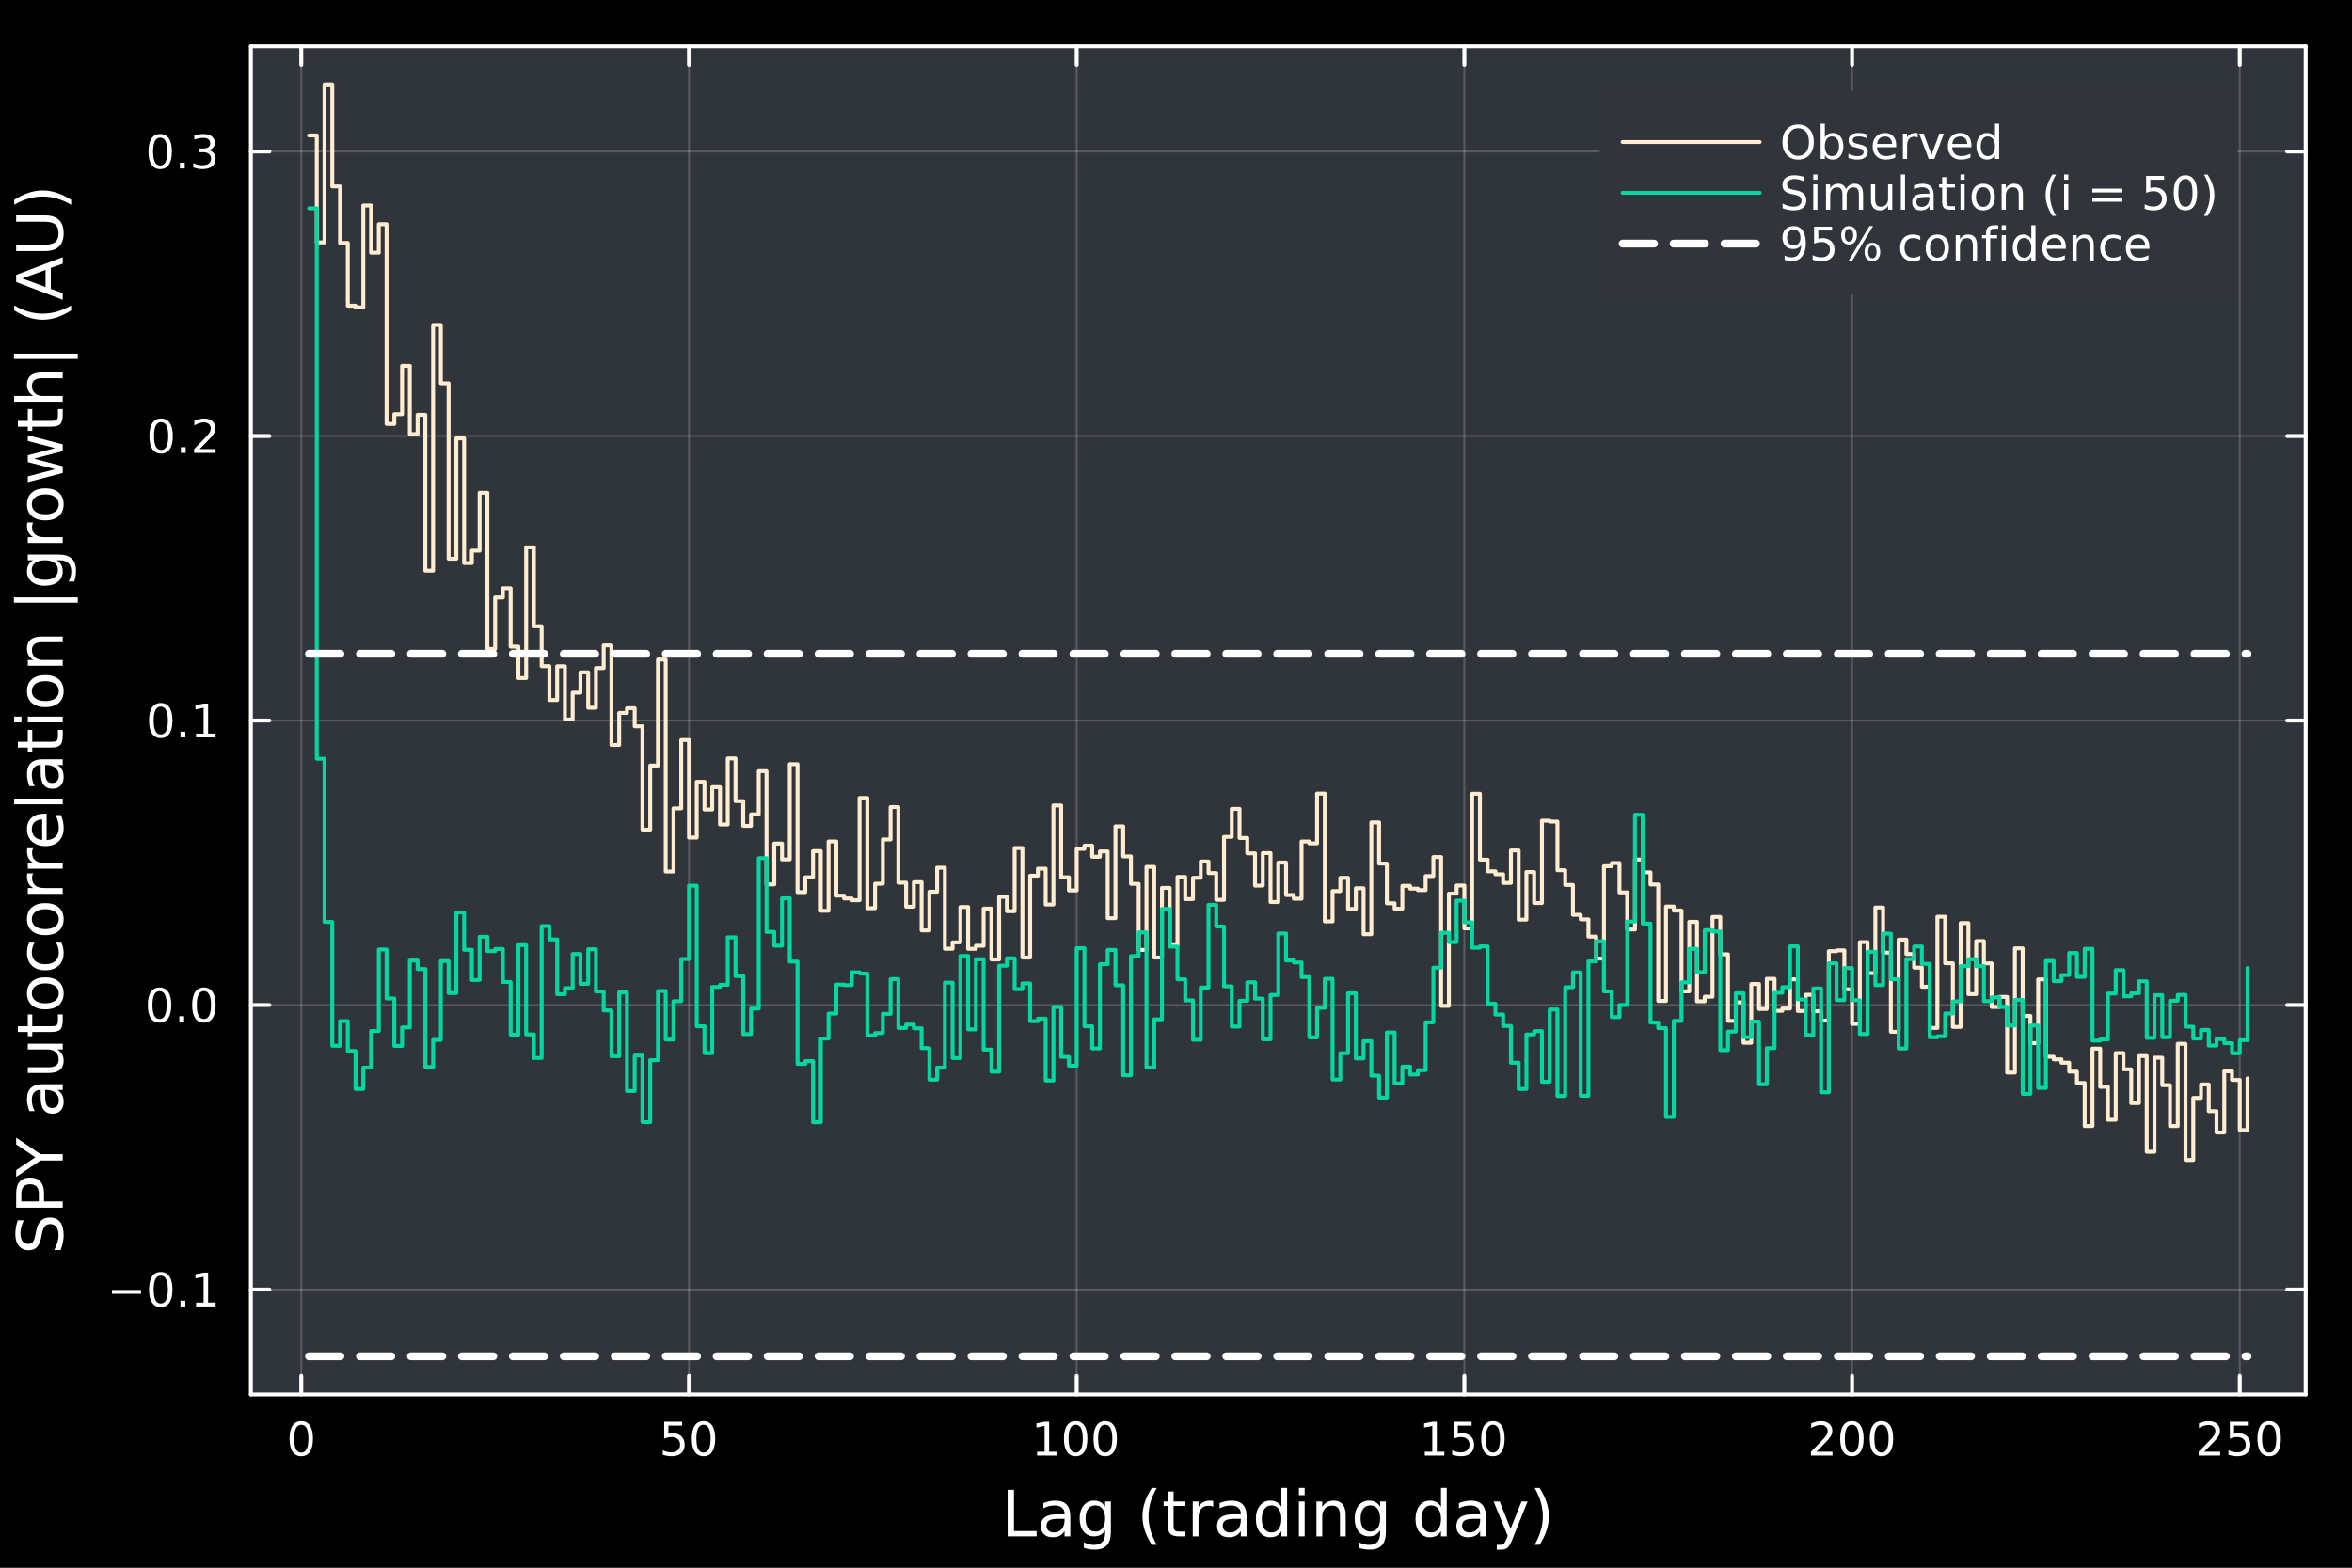 <?xml version="1.0" encoding="utf-8"?>
<svg xmlns="http://www.w3.org/2000/svg" xmlns:xlink="http://www.w3.org/1999/xlink" width="600" height="400" viewBox="0 0 2400 1600">
<rect x="0" y="0" width="2400" height="1600" fill="#808080" stroke="none"/>
<defs>
  <clipPath id="clip740">
    <rect x="0" y="0" width="2400" height="1600"/>
  </clipPath>
</defs>
<path clip-path="url(#clip740)" d="M0 1600 L2400 1600 L2400 8.88178e-14 L0 8.88178e-14  Z" fill="#000000" fill-rule="evenodd" fill-opacity="1"/>
<defs>
  <clipPath id="clip741">
    <rect x="480" y="0" width="1681" height="1600"/>
  </clipPath>
</defs>
<path clip-path="url(#clip740)" d="M255.977 1423.18 L2352.76 1423.18 L2352.76 47.244 L255.977 47.244  Z" fill="#30343b" fill-rule="evenodd" fill-opacity="1"/>
<defs>
  <clipPath id="clip742">
    <rect x="255" y="47" width="2098" height="1377"/>
  </clipPath>
</defs>
<polyline clip-path="url(#clip742)" style="stroke:#ffffff; stroke-linecap:round; stroke-linejoin:round; stroke-width:2; stroke-opacity:0.1; fill:none" points="307.408,1423.18 307.408,47.244 "/>
<polyline clip-path="url(#clip742)" style="stroke:#ffffff; stroke-linecap:round; stroke-linejoin:round; stroke-width:2; stroke-opacity:0.1; fill:none" points="703.026,1423.18 703.026,47.244 "/>
<polyline clip-path="url(#clip742)" style="stroke:#ffffff; stroke-linecap:round; stroke-linejoin:round; stroke-width:2; stroke-opacity:0.1; fill:none" points="1098.64,1423.18 1098.64,47.244 "/>
<polyline clip-path="url(#clip742)" style="stroke:#ffffff; stroke-linecap:round; stroke-linejoin:round; stroke-width:2; stroke-opacity:0.1; fill:none" points="1494.26,1423.18 1494.26,47.244 "/>
<polyline clip-path="url(#clip742)" style="stroke:#ffffff; stroke-linecap:round; stroke-linejoin:round; stroke-width:2; stroke-opacity:0.1; fill:none" points="1889.88,1423.18 1889.88,47.244 "/>
<polyline clip-path="url(#clip742)" style="stroke:#ffffff; stroke-linecap:round; stroke-linejoin:round; stroke-width:2; stroke-opacity:0.1; fill:none" points="2285.5,1423.18 2285.5,47.244 "/>
<polyline clip-path="url(#clip742)" style="stroke:#ffffff; stroke-linecap:round; stroke-linejoin:round; stroke-width:2; stroke-opacity:0.1; fill:none" points="307.408,1423.18 307.408,47.244 "/>
<polyline clip-path="url(#clip742)" style="stroke:#ffffff; stroke-linecap:round; stroke-linejoin:round; stroke-width:2; stroke-opacity:0.1; fill:none" points="703.026,1423.18 703.026,47.244 "/>
<polyline clip-path="url(#clip742)" style="stroke:#ffffff; stroke-linecap:round; stroke-linejoin:round; stroke-width:2; stroke-opacity:0.1; fill:none" points="1098.64,1423.18 1098.64,47.244 "/>
<polyline clip-path="url(#clip742)" style="stroke:#ffffff; stroke-linecap:round; stroke-linejoin:round; stroke-width:2; stroke-opacity:0.1; fill:none" points="1494.26,1423.18 1494.26,47.244 "/>
<polyline clip-path="url(#clip742)" style="stroke:#ffffff; stroke-linecap:round; stroke-linejoin:round; stroke-width:2; stroke-opacity:0.1; fill:none" points="1889.88,1423.18 1889.88,47.244 "/>
<polyline clip-path="url(#clip742)" style="stroke:#ffffff; stroke-linecap:round; stroke-linejoin:round; stroke-width:2; stroke-opacity:0.1; fill:none" points="2285.5,1423.18 2285.5,47.244 "/>
<polyline clip-path="url(#clip742)" style="stroke:#ffffff; stroke-linecap:round; stroke-linejoin:round; stroke-width:2; stroke-opacity:0.1; fill:none" points="255.977,1316.1 2352.76,1316.1 "/>
<polyline clip-path="url(#clip742)" style="stroke:#ffffff; stroke-linecap:round; stroke-linejoin:round; stroke-width:2; stroke-opacity:0.1; fill:none" points="255.977,1025.74 2352.76,1025.74 "/>
<polyline clip-path="url(#clip742)" style="stroke:#ffffff; stroke-linecap:round; stroke-linejoin:round; stroke-width:2; stroke-opacity:0.1; fill:none" points="255.977,735.38 2352.76,735.38 "/>
<polyline clip-path="url(#clip742)" style="stroke:#ffffff; stroke-linecap:round; stroke-linejoin:round; stroke-width:2; stroke-opacity:0.1; fill:none" points="255.977,445.022 2352.76,445.022 "/>
<polyline clip-path="url(#clip742)" style="stroke:#ffffff; stroke-linecap:round; stroke-linejoin:round; stroke-width:2; stroke-opacity:0.1; fill:none" points="255.977,154.664 2352.76,154.664 "/>
<polyline clip-path="url(#clip742)" style="stroke:#ffffff; stroke-linecap:round; stroke-linejoin:round; stroke-width:2; stroke-opacity:0.1; fill:none" points="255.977,1316.1 2352.76,1316.1 "/>
<polyline clip-path="url(#clip742)" style="stroke:#ffffff; stroke-linecap:round; stroke-linejoin:round; stroke-width:2; stroke-opacity:0.1; fill:none" points="255.977,1025.74 2352.76,1025.74 "/>
<polyline clip-path="url(#clip742)" style="stroke:#ffffff; stroke-linecap:round; stroke-linejoin:round; stroke-width:2; stroke-opacity:0.1; fill:none" points="255.977,735.38 2352.76,735.38 "/>
<polyline clip-path="url(#clip742)" style="stroke:#ffffff; stroke-linecap:round; stroke-linejoin:round; stroke-width:2; stroke-opacity:0.1; fill:none" points="255.977,445.022 2352.76,445.022 "/>
<polyline clip-path="url(#clip742)" style="stroke:#ffffff; stroke-linecap:round; stroke-linejoin:round; stroke-width:2; stroke-opacity:0.1; fill:none" points="255.977,154.664 2352.76,154.664 "/>
<polyline clip-path="url(#clip740)" style="stroke:#ffffff; stroke-linecap:round; stroke-linejoin:round; stroke-width:4; stroke-opacity:1; fill:none" points="255.977,1423.18 2352.76,1423.18 "/>
<polyline clip-path="url(#clip740)" style="stroke:#ffffff; stroke-linecap:round; stroke-linejoin:round; stroke-width:4; stroke-opacity:1; fill:none" points="255.977,47.244 2352.76,47.244 "/>
<polyline clip-path="url(#clip740)" style="stroke:#ffffff; stroke-linecap:round; stroke-linejoin:round; stroke-width:4; stroke-opacity:1; fill:none" points="307.408,1423.18 307.408,1404.28 "/>
<polyline clip-path="url(#clip740)" style="stroke:#ffffff; stroke-linecap:round; stroke-linejoin:round; stroke-width:4; stroke-opacity:1; fill:none" points="703.026,1423.18 703.026,1404.28 "/>
<polyline clip-path="url(#clip740)" style="stroke:#ffffff; stroke-linecap:round; stroke-linejoin:round; stroke-width:4; stroke-opacity:1; fill:none" points="1098.64,1423.18 1098.64,1404.28 "/>
<polyline clip-path="url(#clip740)" style="stroke:#ffffff; stroke-linecap:round; stroke-linejoin:round; stroke-width:4; stroke-opacity:1; fill:none" points="1494.26,1423.18 1494.26,1404.28 "/>
<polyline clip-path="url(#clip740)" style="stroke:#ffffff; stroke-linecap:round; stroke-linejoin:round; stroke-width:4; stroke-opacity:1; fill:none" points="1889.88,1423.18 1889.88,1404.28 "/>
<polyline clip-path="url(#clip740)" style="stroke:#ffffff; stroke-linecap:round; stroke-linejoin:round; stroke-width:4; stroke-opacity:1; fill:none" points="2285.5,1423.18 2285.5,1404.28 "/>
<polyline clip-path="url(#clip740)" style="stroke:#ffffff; stroke-linecap:round; stroke-linejoin:round; stroke-width:4; stroke-opacity:1; fill:none" points="307.408,47.244 307.408,66.142 "/>
<polyline clip-path="url(#clip740)" style="stroke:#ffffff; stroke-linecap:round; stroke-linejoin:round; stroke-width:4; stroke-opacity:1; fill:none" points="703.026,47.244 703.026,66.142 "/>
<polyline clip-path="url(#clip740)" style="stroke:#ffffff; stroke-linecap:round; stroke-linejoin:round; stroke-width:4; stroke-opacity:1; fill:none" points="1098.64,47.244 1098.64,66.142 "/>
<polyline clip-path="url(#clip740)" style="stroke:#ffffff; stroke-linecap:round; stroke-linejoin:round; stroke-width:4; stroke-opacity:1; fill:none" points="1494.26,47.244 1494.26,66.142 "/>
<polyline clip-path="url(#clip740)" style="stroke:#ffffff; stroke-linecap:round; stroke-linejoin:round; stroke-width:4; stroke-opacity:1; fill:none" points="1889.88,47.244 1889.88,66.142 "/>
<polyline clip-path="url(#clip740)" style="stroke:#ffffff; stroke-linecap:round; stroke-linejoin:round; stroke-width:4; stroke-opacity:1; fill:none" points="2285.5,47.244 2285.5,66.142 "/>
<path clip-path="url(#clip740)" d="M307.408 1454.1 Q303.797 1454.1 301.968 1457.66 Q300.162 1461.2 300.162 1468.33 Q300.162 1475.44 301.968 1479.01 Q303.797 1482.55 307.408 1482.55 Q311.042 1482.55 312.847 1479.01 Q314.676 1475.44 314.676 1468.33 Q314.676 1461.2 312.847 1457.66 Q311.042 1454.1 307.408 1454.1 M307.408 1450.39 Q313.218 1450.39 316.273 1455 Q319.352 1459.58 319.352 1468.33 Q319.352 1477.06 316.273 1481.67 Q313.218 1486.25 307.408 1486.25 Q301.597 1486.25 298.519 1481.67 Q295.463 1477.06 295.463 1468.33 Q295.463 1459.58 298.519 1455 Q301.597 1450.39 307.408 1450.39 Z" fill="#ffffff" fill-rule="nonzero" fill-opacity="1" /><path clip-path="url(#clip740)" d="M677.725 1451.02 L696.082 1451.02 L696.082 1454.96 L682.008 1454.96 L682.008 1463.43 Q683.026 1463.08 684.045 1462.92 Q685.063 1462.73 686.082 1462.73 Q691.869 1462.73 695.248 1465.9 Q698.628 1469.08 698.628 1474.49 Q698.628 1480.07 695.156 1483.17 Q691.684 1486.25 685.364 1486.25 Q683.188 1486.25 680.92 1485.88 Q678.675 1485.51 676.267 1484.77 L676.267 1480.07 Q678.35 1481.2 680.573 1481.76 Q682.795 1482.32 685.272 1482.32 Q689.276 1482.32 691.614 1480.21 Q693.952 1478.1 693.952 1474.49 Q693.952 1470.88 691.614 1468.77 Q689.276 1466.67 685.272 1466.67 Q683.397 1466.67 681.522 1467.08 Q679.67 1467.5 677.725 1468.38 L677.725 1451.02 Z" fill="#ffffff" fill-rule="nonzero" fill-opacity="1" /><path clip-path="url(#clip740)" d="M717.841 1454.1 Q714.23 1454.1 712.401 1457.66 Q710.596 1461.2 710.596 1468.33 Q710.596 1475.44 712.401 1479.01 Q714.23 1482.55 717.841 1482.55 Q721.475 1482.55 723.281 1479.01 Q725.109 1475.44 725.109 1468.33 Q725.109 1461.2 723.281 1457.66 Q721.475 1454.1 717.841 1454.1 M717.841 1450.39 Q723.651 1450.39 726.707 1455 Q729.785 1459.58 729.785 1468.33 Q729.785 1477.06 726.707 1481.67 Q723.651 1486.25 717.841 1486.25 Q712.031 1486.25 708.952 1481.67 Q705.897 1477.06 705.897 1468.33 Q705.897 1459.58 708.952 1455 Q712.031 1450.39 717.841 1450.39 Z" fill="#ffffff" fill-rule="nonzero" fill-opacity="1" /><path clip-path="url(#clip740)" d="M1058.25 1481.64 L1065.89 1481.64 L1065.89 1455.28 L1057.58 1456.95 L1057.58 1452.69 L1065.84 1451.02 L1070.52 1451.02 L1070.52 1481.64 L1078.16 1481.64 L1078.16 1485.58 L1058.25 1485.58 L1058.25 1481.64 Z" fill="#ffffff" fill-rule="nonzero" fill-opacity="1" /><path clip-path="url(#clip740)" d="M1097.6 1454.1 Q1093.99 1454.1 1092.16 1457.66 Q1090.36 1461.2 1090.36 1468.33 Q1090.36 1475.44 1092.16 1479.01 Q1093.99 1482.55 1097.6 1482.55 Q1101.24 1482.55 1103.04 1479.01 Q1104.87 1475.44 1104.87 1468.33 Q1104.87 1461.2 1103.04 1457.66 Q1101.24 1454.1 1097.6 1454.1 M1097.6 1450.39 Q1103.41 1450.39 1106.47 1455 Q1109.55 1459.58 1109.55 1468.33 Q1109.55 1477.06 1106.47 1481.67 Q1103.41 1486.25 1097.6 1486.25 Q1091.79 1486.25 1088.71 1481.67 Q1085.66 1477.06 1085.66 1468.33 Q1085.66 1459.58 1088.71 1455 Q1091.79 1450.39 1097.6 1450.39 Z" fill="#ffffff" fill-rule="nonzero" fill-opacity="1" /><path clip-path="url(#clip740)" d="M1127.77 1454.1 Q1124.15 1454.1 1122.33 1457.66 Q1120.52 1461.2 1120.52 1468.33 Q1120.52 1475.44 1122.33 1479.01 Q1124.15 1482.55 1127.77 1482.55 Q1131.4 1482.55 1133.2 1479.01 Q1135.03 1475.44 1135.03 1468.33 Q1135.03 1461.2 1133.2 1457.66 Q1131.4 1454.1 1127.77 1454.1 M1127.77 1450.39 Q1133.58 1450.39 1136.63 1455 Q1139.71 1459.58 1139.71 1468.33 Q1139.71 1477.06 1136.63 1481.67 Q1133.58 1486.25 1127.77 1486.25 Q1121.95 1486.25 1118.88 1481.67 Q1115.82 1477.06 1115.82 1468.33 Q1115.82 1459.58 1118.88 1455 Q1121.95 1450.39 1127.77 1450.39 Z" fill="#ffffff" fill-rule="nonzero" fill-opacity="1" /><path clip-path="url(#clip740)" d="M1453.87 1481.64 L1461.51 1481.64 L1461.51 1455.28 L1453.2 1456.95 L1453.2 1452.69 L1461.46 1451.02 L1466.14 1451.02 L1466.14 1481.64 L1473.78 1481.64 L1473.78 1485.58 L1453.87 1485.58 L1453.87 1481.64 Z" fill="#ffffff" fill-rule="nonzero" fill-opacity="1" /><path clip-path="url(#clip740)" d="M1483.27 1451.02 L1501.62 1451.02 L1501.62 1454.96 L1487.55 1454.96 L1487.55 1463.43 Q1488.57 1463.08 1489.59 1462.92 Q1490.61 1462.73 1491.62 1462.73 Q1497.41 1462.73 1500.79 1465.9 Q1504.17 1469.08 1504.17 1474.49 Q1504.17 1480.07 1500.7 1483.17 Q1497.23 1486.25 1490.91 1486.25 Q1488.73 1486.25 1486.46 1485.88 Q1484.22 1485.51 1481.81 1484.77 L1481.81 1480.07 Q1483.89 1481.2 1486.12 1481.76 Q1488.34 1482.32 1490.81 1482.32 Q1494.82 1482.32 1497.16 1480.21 Q1499.49 1478.1 1499.49 1474.49 Q1499.49 1470.88 1497.16 1468.77 Q1494.82 1466.67 1490.81 1466.67 Q1488.94 1466.67 1487.06 1467.08 Q1485.21 1467.5 1483.27 1468.38 L1483.27 1451.02 Z" fill="#ffffff" fill-rule="nonzero" fill-opacity="1" /><path clip-path="url(#clip740)" d="M1523.38 1454.1 Q1519.77 1454.1 1517.94 1457.66 Q1516.14 1461.2 1516.14 1468.33 Q1516.14 1475.44 1517.94 1479.01 Q1519.77 1482.55 1523.38 1482.55 Q1527.02 1482.55 1528.82 1479.01 Q1530.65 1475.44 1530.65 1468.33 Q1530.65 1461.2 1528.82 1457.66 Q1527.02 1454.1 1523.38 1454.1 M1523.38 1450.39 Q1529.19 1450.39 1532.25 1455 Q1535.33 1459.58 1535.33 1468.33 Q1535.33 1477.06 1532.25 1481.67 Q1529.19 1486.25 1523.38 1486.25 Q1517.57 1486.25 1514.49 1481.67 Q1511.44 1477.06 1511.44 1468.33 Q1511.44 1459.58 1514.49 1455 Q1517.57 1450.39 1523.38 1450.39 Z" fill="#ffffff" fill-rule="nonzero" fill-opacity="1" /><path clip-path="url(#clip740)" d="M1853.57 1481.64 L1869.89 1481.64 L1869.89 1485.58 L1847.95 1485.58 L1847.95 1481.64 Q1850.61 1478.89 1855.19 1474.26 Q1859.8 1469.61 1860.98 1468.27 Q1863.23 1465.74 1864.11 1464.01 Q1865.01 1462.25 1865.01 1460.56 Q1865.01 1457.8 1863.07 1456.07 Q1861.14 1454.33 1858.04 1454.33 Q1855.84 1454.33 1853.39 1455.09 Q1850.96 1455.86 1848.18 1457.41 L1848.18 1452.69 Q1851.01 1451.55 1853.46 1450.97 Q1855.91 1450.39 1857.95 1450.39 Q1863.32 1450.39 1866.51 1453.08 Q1869.71 1455.77 1869.71 1460.26 Q1869.71 1462.39 1868.9 1464.31 Q1868.11 1466.2 1866 1468.8 Q1865.43 1469.47 1862.32 1472.69 Q1859.22 1475.88 1853.57 1481.64 Z" fill="#ffffff" fill-rule="nonzero" fill-opacity="1" /><path clip-path="url(#clip740)" d="M1889.71 1454.1 Q1886.1 1454.1 1884.27 1457.66 Q1882.46 1461.2 1882.46 1468.33 Q1882.46 1475.44 1884.27 1479.01 Q1886.1 1482.55 1889.71 1482.55 Q1893.34 1482.55 1895.15 1479.01 Q1896.98 1475.44 1896.98 1468.33 Q1896.98 1461.2 1895.15 1457.66 Q1893.34 1454.1 1889.71 1454.1 M1889.71 1450.39 Q1895.52 1450.39 1898.57 1455 Q1901.65 1459.58 1901.65 1468.33 Q1901.65 1477.06 1898.57 1481.67 Q1895.52 1486.25 1889.71 1486.25 Q1883.9 1486.25 1880.82 1481.67 Q1877.76 1477.06 1877.76 1468.33 Q1877.76 1459.58 1880.82 1455 Q1883.9 1450.39 1889.71 1450.39 Z" fill="#ffffff" fill-rule="nonzero" fill-opacity="1" /><path clip-path="url(#clip740)" d="M1919.87 1454.1 Q1916.26 1454.1 1914.43 1457.66 Q1912.63 1461.2 1912.63 1468.33 Q1912.63 1475.44 1914.43 1479.01 Q1916.26 1482.55 1919.87 1482.55 Q1923.5 1482.55 1925.31 1479.01 Q1927.14 1475.44 1927.14 1468.33 Q1927.14 1461.2 1925.31 1457.66 Q1923.5 1454.1 1919.87 1454.1 M1919.87 1450.39 Q1925.68 1450.39 1928.74 1455 Q1931.81 1459.58 1931.81 1468.33 Q1931.81 1477.06 1928.74 1481.67 Q1925.68 1486.25 1919.87 1486.25 Q1914.06 1486.25 1910.98 1481.67 Q1907.93 1477.06 1907.93 1468.33 Q1907.93 1459.58 1910.98 1455 Q1914.06 1450.39 1919.87 1450.39 Z" fill="#ffffff" fill-rule="nonzero" fill-opacity="1" /><path clip-path="url(#clip740)" d="M2249.19 1481.64 L2265.51 1481.64 L2265.51 1485.58 L2243.57 1485.58 L2243.57 1481.64 Q2246.23 1478.89 2250.81 1474.26 Q2255.42 1469.61 2256.6 1468.27 Q2258.85 1465.74 2259.73 1464.01 Q2260.63 1462.25 2260.63 1460.56 Q2260.63 1457.8 2258.68 1456.07 Q2256.76 1454.33 2253.66 1454.33 Q2251.46 1454.33 2249.01 1455.09 Q2246.58 1455.86 2243.8 1457.41 L2243.8 1452.69 Q2246.62 1451.55 2249.08 1450.97 Q2251.53 1450.39 2253.57 1450.39 Q2258.94 1450.39 2262.13 1453.08 Q2265.33 1455.77 2265.33 1460.26 Q2265.33 1462.39 2264.52 1464.31 Q2263.73 1466.2 2261.62 1468.8 Q2261.04 1469.47 2257.94 1472.69 Q2254.84 1475.88 2249.19 1481.64 Z" fill="#ffffff" fill-rule="nonzero" fill-opacity="1" /><path clip-path="url(#clip740)" d="M2275.37 1451.02 L2293.73 1451.02 L2293.73 1454.96 L2279.66 1454.96 L2279.66 1463.43 Q2280.67 1463.08 2281.69 1462.92 Q2282.71 1462.73 2283.73 1462.73 Q2289.52 1462.73 2292.9 1465.9 Q2296.28 1469.08 2296.28 1474.49 Q2296.28 1480.07 2292.8 1483.17 Q2289.33 1486.25 2283.01 1486.25 Q2280.84 1486.25 2278.57 1485.88 Q2276.32 1485.51 2273.92 1484.77 L2273.92 1480.07 Q2276 1481.2 2278.22 1481.76 Q2280.44 1482.32 2282.92 1482.32 Q2286.92 1482.32 2289.26 1480.21 Q2291.6 1478.1 2291.6 1474.49 Q2291.6 1470.88 2289.26 1468.77 Q2286.92 1466.67 2282.92 1466.67 Q2281.04 1466.67 2279.17 1467.08 Q2277.32 1467.5 2275.37 1468.38 L2275.37 1451.02 Z" fill="#ffffff" fill-rule="nonzero" fill-opacity="1" /><path clip-path="url(#clip740)" d="M2315.49 1454.1 Q2311.88 1454.1 2310.05 1457.66 Q2308.24 1461.2 2308.24 1468.33 Q2308.24 1475.44 2310.05 1479.01 Q2311.88 1482.55 2315.49 1482.55 Q2319.12 1482.55 2320.93 1479.01 Q2322.76 1475.44 2322.76 1468.33 Q2322.76 1461.2 2320.93 1457.66 Q2319.12 1454.1 2315.49 1454.1 M2315.49 1450.39 Q2321.3 1450.39 2324.35 1455 Q2327.43 1459.58 2327.43 1468.33 Q2327.43 1477.06 2324.35 1481.67 Q2321.3 1486.25 2315.49 1486.25 Q2309.68 1486.25 2306.6 1481.67 Q2303.54 1477.06 2303.54 1468.33 Q2303.54 1459.58 2306.6 1455 Q2309.68 1450.39 2315.49 1450.39 Z" fill="#ffffff" fill-rule="nonzero" fill-opacity="1" /><path clip-path="url(#clip740)" d="M1028.21 1520.52 L1034.64 1520.52 L1034.64 1562.63 L1057.77 1562.63 L1057.77 1568.04 L1028.21 1568.04 L1028.21 1520.52 Z" fill="#ffffff" fill-rule="nonzero" fill-opacity="1" /><path clip-path="url(#clip740)" d="M1080.47 1550.12 Q1073.37 1550.12 1070.63 1551.75 Q1067.9 1553.37 1067.9 1557.29 Q1067.9 1560.4 1069.93 1562.25 Q1072 1564.07 1075.54 1564.07 Q1080.41 1564.07 1083.33 1560.63 Q1086.29 1557.16 1086.29 1551.43 L1086.29 1550.12 L1080.47 1550.12 M1092.15 1547.71 L1092.15 1568.04 L1086.29 1568.04 L1086.29 1562.63 Q1084.29 1565.88 1081.3 1567.44 Q1078.3 1568.97 1073.98 1568.97 Q1068.5 1568.97 1065.25 1565.91 Q1062.04 1562.82 1062.04 1557.67 Q1062.04 1551.65 1066.05 1548.6 Q1070.09 1545.54 1078.08 1545.54 L1086.29 1545.54 L1086.29 1544.97 Q1086.29 1540.93 1083.62 1538.73 Q1080.98 1536.5 1076.17 1536.5 Q1073.12 1536.5 1070.22 1537.23 Q1067.32 1537.97 1064.65 1539.43 L1064.65 1534.02 Q1067.86 1532.78 1070.89 1532.17 Q1073.91 1531.54 1076.78 1531.54 Q1084.51 1531.54 1088.33 1535.55 Q1092.15 1539.56 1092.15 1547.71 Z" fill="#ffffff" fill-rule="nonzero" fill-opacity="1" /><path clip-path="url(#clip740)" d="M1127.67 1549.81 Q1127.67 1543.44 1125.03 1539.94 Q1122.42 1536.44 1117.68 1536.44 Q1112.97 1536.44 1110.32 1539.94 Q1107.71 1543.44 1107.71 1549.81 Q1107.71 1556.14 1110.32 1559.64 Q1112.97 1563.14 1117.68 1563.14 Q1122.42 1563.14 1125.03 1559.64 Q1127.67 1556.14 1127.67 1549.81 M1133.53 1563.62 Q1133.53 1572.72 1129.48 1577.15 Q1125.44 1581.6 1117.1 1581.6 Q1114.02 1581.6 1111.28 1581.13 Q1108.54 1580.68 1105.96 1579.72 L1105.96 1574.03 Q1108.54 1575.43 1111.06 1576.1 Q1113.57 1576.76 1116.18 1576.76 Q1121.94 1576.76 1124.81 1573.74 Q1127.67 1570.75 1127.67 1564.67 L1127.67 1561.77 Q1125.86 1564.92 1123.02 1566.48 Q1120.19 1568.04 1116.24 1568.04 Q1109.69 1568.04 1105.68 1563.05 Q1101.67 1558.05 1101.67 1549.81 Q1101.67 1541.53 1105.68 1536.53 Q1109.69 1531.54 1116.24 1531.54 Q1120.19 1531.54 1123.02 1533.1 Q1125.86 1534.66 1127.67 1537.81 L1127.67 1532.4 L1133.53 1532.4 L1133.53 1563.62 Z" fill="#ffffff" fill-rule="nonzero" fill-opacity="1" /><path clip-path="url(#clip740)" d="M1180.38 1518.58 Q1176.11 1525.9 1174.04 1533.06 Q1171.98 1540.23 1171.98 1547.58 Q1171.98 1554.93 1174.04 1562.16 Q1176.15 1569.35 1180.38 1576.64 L1175.29 1576.64 Q1170.51 1569.16 1168.12 1561.93 Q1165.77 1554.71 1165.77 1547.58 Q1165.77 1540.48 1168.12 1533.29 Q1170.48 1526.09 1175.29 1518.58 L1180.38 1518.58 Z" fill="#ffffff" fill-rule="nonzero" fill-opacity="1" /><path clip-path="url(#clip740)" d="M1197.53 1522.27 L1197.53 1532.4 L1209.6 1532.4 L1209.6 1536.95 L1197.53 1536.95 L1197.53 1556.3 Q1197.53 1560.66 1198.71 1561.9 Q1199.92 1563.14 1203.58 1563.14 L1209.6 1563.14 L1209.6 1568.04 L1203.58 1568.04 Q1196.8 1568.04 1194.22 1565.53 Q1191.65 1562.98 1191.65 1556.3 L1191.65 1536.95 L1187.35 1536.95 L1187.35 1532.4 L1191.65 1532.4 L1191.65 1522.27 L1197.53 1522.27 Z" fill="#ffffff" fill-rule="nonzero" fill-opacity="1" /><path clip-path="url(#clip740)" d="M1237.96 1537.87 Q1236.97 1537.3 1235.79 1537.04 Q1234.65 1536.76 1233.25 1536.76 Q1228.28 1536.76 1225.61 1540 Q1222.97 1543.22 1222.97 1549.27 L1222.97 1568.04 L1217.08 1568.04 L1217.08 1532.4 L1222.97 1532.4 L1222.97 1537.93 Q1224.81 1534.69 1227.77 1533.13 Q1230.73 1531.54 1234.96 1531.54 Q1235.57 1531.54 1236.3 1531.63 Q1237.03 1531.7 1237.92 1531.85 L1237.96 1537.87 Z" fill="#ffffff" fill-rule="nonzero" fill-opacity="1" /><path clip-path="url(#clip740)" d="M1260.3 1550.12 Q1253.2 1550.12 1250.46 1551.75 Q1247.73 1553.37 1247.73 1557.29 Q1247.73 1560.4 1249.76 1562.25 Q1251.83 1564.07 1255.37 1564.07 Q1260.24 1564.07 1263.16 1560.63 Q1266.12 1557.16 1266.12 1551.43 L1266.12 1550.12 L1260.3 1550.12 M1271.98 1547.71 L1271.98 1568.04 L1266.12 1568.04 L1266.12 1562.63 Q1264.12 1565.88 1261.13 1567.44 Q1258.14 1568.97 1253.81 1568.97 Q1248.33 1568.97 1245.09 1565.91 Q1241.87 1562.82 1241.87 1557.67 Q1241.87 1551.65 1245.88 1548.6 Q1249.92 1545.54 1257.91 1545.54 L1266.12 1545.54 L1266.12 1544.97 Q1266.12 1540.93 1263.45 1538.73 Q1260.81 1536.5 1256 1536.5 Q1252.95 1536.5 1250.05 1537.23 Q1247.15 1537.97 1244.48 1539.43 L1244.48 1534.02 Q1247.7 1532.78 1250.72 1532.17 Q1253.74 1531.54 1256.61 1531.54 Q1264.34 1531.54 1268.16 1535.55 Q1271.98 1539.56 1271.98 1547.71 Z" fill="#ffffff" fill-rule="nonzero" fill-opacity="1" /><path clip-path="url(#clip740)" d="M1307.5 1537.81 L1307.5 1518.52 L1313.36 1518.52 L1313.36 1568.04 L1307.5 1568.04 L1307.5 1562.7 Q1305.66 1565.88 1302.82 1567.44 Q1300.02 1568.97 1296.08 1568.97 Q1289.61 1568.97 1285.54 1563.81 Q1281.5 1558.65 1281.5 1550.25 Q1281.5 1541.85 1285.54 1536.69 Q1289.61 1531.54 1296.08 1531.54 Q1300.02 1531.54 1302.82 1533.1 Q1305.66 1534.62 1307.5 1537.81 M1287.55 1550.25 Q1287.55 1556.71 1290.19 1560.4 Q1292.86 1564.07 1297.51 1564.07 Q1302.15 1564.07 1304.83 1560.4 Q1307.5 1556.71 1307.5 1550.25 Q1307.5 1543.79 1304.83 1540.13 Q1302.15 1536.44 1297.51 1536.44 Q1292.86 1536.44 1290.19 1540.13 Q1287.55 1543.79 1287.55 1550.25 Z" fill="#ffffff" fill-rule="nonzero" fill-opacity="1" /><path clip-path="url(#clip740)" d="M1325.42 1532.4 L1331.28 1532.4 L1331.28 1568.04 L1325.42 1568.04 L1325.42 1532.4 M1325.42 1518.52 L1331.28 1518.52 L1331.28 1525.93 L1325.42 1525.93 L1325.42 1518.52 Z" fill="#ffffff" fill-rule="nonzero" fill-opacity="1" /><path clip-path="url(#clip740)" d="M1373.16 1546.53 L1373.16 1568.04 L1367.31 1568.04 L1367.31 1546.72 Q1367.31 1541.66 1365.33 1539.14 Q1363.36 1536.63 1359.41 1536.63 Q1354.67 1536.63 1351.93 1539.65 Q1349.2 1542.68 1349.2 1547.9 L1349.2 1568.04 L1343.31 1568.04 L1343.31 1532.4 L1349.2 1532.4 L1349.2 1537.93 Q1351.3 1534.72 1354.13 1533.13 Q1357 1531.54 1360.72 1531.54 Q1366.86 1531.54 1370.01 1535.36 Q1373.16 1539.14 1373.16 1546.53 Z" fill="#ffffff" fill-rule="nonzero" fill-opacity="1" /><path clip-path="url(#clip740)" d="M1408.3 1549.81 Q1408.3 1543.44 1405.66 1539.94 Q1403.05 1536.44 1398.31 1536.44 Q1393.6 1536.44 1390.96 1539.94 Q1388.35 1543.44 1388.35 1549.81 Q1388.35 1556.14 1390.96 1559.64 Q1393.6 1563.14 1398.31 1563.14 Q1403.05 1563.14 1405.66 1559.64 Q1408.3 1556.14 1408.3 1549.81 M1414.16 1563.62 Q1414.16 1572.72 1410.12 1577.15 Q1406.07 1581.6 1397.74 1581.6 Q1394.65 1581.6 1391.91 1581.13 Q1389.17 1580.68 1386.6 1579.72 L1386.6 1574.03 Q1389.17 1575.43 1391.69 1576.1 Q1394.2 1576.76 1396.81 1576.76 Q1402.57 1576.76 1405.44 1573.74 Q1408.3 1570.75 1408.3 1564.67 L1408.3 1561.77 Q1406.49 1564.92 1403.66 1566.48 Q1400.82 1568.04 1396.88 1568.04 Q1390.32 1568.04 1386.31 1563.05 Q1382.3 1558.05 1382.3 1549.81 Q1382.3 1541.53 1386.31 1536.53 Q1390.32 1531.54 1396.88 1531.54 Q1400.82 1531.54 1403.66 1533.1 Q1406.49 1534.66 1408.3 1537.81 L1408.3 1532.4 L1414.16 1532.4 L1414.16 1563.62 Z" fill="#ffffff" fill-rule="nonzero" fill-opacity="1" /><path clip-path="url(#clip740)" d="M1470.4 1537.81 L1470.4 1518.52 L1476.26 1518.52 L1476.26 1568.04 L1470.4 1568.04 L1470.4 1562.7 Q1468.55 1565.88 1465.72 1567.44 Q1462.92 1568.97 1458.97 1568.97 Q1452.51 1568.97 1448.44 1563.81 Q1444.4 1558.65 1444.4 1550.25 Q1444.4 1541.85 1448.44 1536.69 Q1452.51 1531.54 1458.97 1531.54 Q1462.92 1531.54 1465.72 1533.1 Q1468.55 1534.62 1470.4 1537.81 M1450.44 1550.25 Q1450.44 1556.71 1453.09 1560.4 Q1455.76 1564.07 1460.41 1564.07 Q1465.05 1564.07 1467.73 1560.4 Q1470.4 1556.71 1470.4 1550.25 Q1470.4 1543.79 1467.73 1540.13 Q1465.05 1536.44 1460.41 1536.44 Q1455.76 1536.44 1453.09 1540.13 Q1450.44 1543.79 1450.44 1550.25 Z" fill="#ffffff" fill-rule="nonzero" fill-opacity="1" /><path clip-path="url(#clip740)" d="M1504.52 1550.12 Q1497.42 1550.12 1494.69 1551.75 Q1491.95 1553.37 1491.95 1557.29 Q1491.95 1560.4 1493.99 1562.25 Q1496.05 1564.07 1499.59 1564.07 Q1504.46 1564.07 1507.38 1560.63 Q1510.34 1557.16 1510.34 1551.43 L1510.34 1550.12 L1504.52 1550.12 M1516.2 1547.71 L1516.2 1568.04 L1510.34 1568.04 L1510.34 1562.63 Q1508.34 1565.88 1505.35 1567.44 Q1502.36 1568.97 1498.03 1568.97 Q1492.55 1568.97 1489.31 1565.91 Q1486.09 1562.82 1486.09 1557.67 Q1486.09 1551.65 1490.1 1548.6 Q1494.14 1545.54 1502.13 1545.54 L1510.34 1545.54 L1510.34 1544.97 Q1510.34 1540.93 1507.67 1538.73 Q1505.03 1536.5 1500.22 1536.5 Q1497.17 1536.5 1494.27 1537.23 Q1491.38 1537.97 1488.7 1539.43 L1488.7 1534.02 Q1491.92 1532.78 1494.94 1532.17 Q1497.96 1531.54 1500.83 1531.54 Q1508.56 1531.54 1512.38 1535.55 Q1516.2 1539.56 1516.2 1547.71 Z" fill="#ffffff" fill-rule="nonzero" fill-opacity="1" /><path clip-path="url(#clip740)" d="M1543.1 1571.35 Q1540.61 1577.72 1538.26 1579.66 Q1535.9 1581.6 1531.96 1581.6 L1527.28 1581.6 L1527.28 1576.7 L1530.72 1576.7 Q1533.13 1576.7 1534.47 1575.56 Q1535.81 1574.41 1537.43 1570.14 L1538.48 1567.47 L1524.06 1532.4 L1530.27 1532.4 L1541.41 1560.28 L1552.55 1532.4 L1558.76 1532.4 L1543.1 1571.35 Z" fill="#ffffff" fill-rule="nonzero" fill-opacity="1" /><path clip-path="url(#clip740)" d="M1565.92 1518.58 L1571.01 1518.58 Q1575.78 1526.09 1578.14 1533.29 Q1580.53 1540.48 1580.53 1547.58 Q1580.53 1554.71 1578.14 1561.93 Q1575.78 1569.16 1571.01 1576.64 L1565.92 1576.64 Q1570.15 1569.35 1572.22 1562.16 Q1574.32 1554.93 1574.32 1547.58 Q1574.32 1540.23 1572.22 1533.06 Q1570.15 1525.9 1565.92 1518.58 Z" fill="#ffffff" fill-rule="nonzero" fill-opacity="1" /><polyline clip-path="url(#clip740)" style="stroke:#ffffff; stroke-linecap:round; stroke-linejoin:round; stroke-width:4; stroke-opacity:1; fill:none" points="255.977,1423.18 255.977,47.244 "/>
<polyline clip-path="url(#clip740)" style="stroke:#ffffff; stroke-linecap:round; stroke-linejoin:round; stroke-width:4; stroke-opacity:1; fill:none" points="2352.76,1423.18 2352.76,47.244 "/>
<polyline clip-path="url(#clip740)" style="stroke:#ffffff; stroke-linecap:round; stroke-linejoin:round; stroke-width:4; stroke-opacity:1; fill:none" points="255.977,1316.1 274.875,1316.1 "/>
<polyline clip-path="url(#clip740)" style="stroke:#ffffff; stroke-linecap:round; stroke-linejoin:round; stroke-width:4; stroke-opacity:1; fill:none" points="255.977,1025.74 274.875,1025.74 "/>
<polyline clip-path="url(#clip740)" style="stroke:#ffffff; stroke-linecap:round; stroke-linejoin:round; stroke-width:4; stroke-opacity:1; fill:none" points="255.977,735.38 274.875,735.38 "/>
<polyline clip-path="url(#clip740)" style="stroke:#ffffff; stroke-linecap:round; stroke-linejoin:round; stroke-width:4; stroke-opacity:1; fill:none" points="255.977,445.022 274.875,445.022 "/>
<polyline clip-path="url(#clip740)" style="stroke:#ffffff; stroke-linecap:round; stroke-linejoin:round; stroke-width:4; stroke-opacity:1; fill:none" points="255.977,154.664 274.875,154.664 "/>
<polyline clip-path="url(#clip740)" style="stroke:#ffffff; stroke-linecap:round; stroke-linejoin:round; stroke-width:4; stroke-opacity:1; fill:none" points="2352.76,1316.1 2333.86,1316.1 "/>
<polyline clip-path="url(#clip740)" style="stroke:#ffffff; stroke-linecap:round; stroke-linejoin:round; stroke-width:4; stroke-opacity:1; fill:none" points="2352.76,1025.74 2333.86,1025.74 "/>
<polyline clip-path="url(#clip740)" style="stroke:#ffffff; stroke-linecap:round; stroke-linejoin:round; stroke-width:4; stroke-opacity:1; fill:none" points="2352.76,735.38 2333.86,735.38 "/>
<polyline clip-path="url(#clip740)" style="stroke:#ffffff; stroke-linecap:round; stroke-linejoin:round; stroke-width:4; stroke-opacity:1; fill:none" points="2352.76,445.022 2333.86,445.022 "/>
<polyline clip-path="url(#clip740)" style="stroke:#ffffff; stroke-linecap:round; stroke-linejoin:round; stroke-width:4; stroke-opacity:1; fill:none" points="2352.76,154.664 2333.86,154.664 "/>
<path clip-path="url(#clip740)" d="M114.26 1316.55 L143.936 1316.55 L143.936 1320.48 L114.26 1320.48 L114.26 1316.55 Z" fill="#ffffff" fill-rule="nonzero" fill-opacity="1" /><path clip-path="url(#clip740)" d="M164.028 1301.89 Q160.417 1301.89 158.589 1305.46 Q156.783 1309 156.783 1316.13 Q156.783 1323.24 158.589 1326.8 Q160.417 1330.34 164.028 1330.34 Q167.663 1330.34 169.468 1326.8 Q171.297 1323.24 171.297 1316.13 Q171.297 1309 169.468 1305.46 Q167.663 1301.89 164.028 1301.89 M164.028 1298.19 Q169.839 1298.19 172.894 1302.8 Q175.973 1307.38 175.973 1316.13 Q175.973 1324.86 172.894 1329.46 Q169.839 1334.05 164.028 1334.05 Q158.218 1334.05 155.14 1329.46 Q152.084 1324.86 152.084 1316.13 Q152.084 1307.38 155.14 1302.8 Q158.218 1298.19 164.028 1298.19 Z" fill="#ffffff" fill-rule="nonzero" fill-opacity="1" /><path clip-path="url(#clip740)" d="M184.19 1327.5 L189.075 1327.5 L189.075 1333.38 L184.19 1333.38 L184.19 1327.5 Z" fill="#ffffff" fill-rule="nonzero" fill-opacity="1" /><path clip-path="url(#clip740)" d="M200.07 1329.44 L207.709 1329.44 L207.709 1303.08 L199.399 1304.74 L199.399 1300.48 L207.662 1298.82 L212.338 1298.82 L212.338 1329.44 L219.977 1329.44 L219.977 1333.38 L200.07 1333.38 L200.07 1329.44 Z" fill="#ffffff" fill-rule="nonzero" fill-opacity="1" /><path clip-path="url(#clip740)" d="M162.802 1011.54 Q159.19 1011.54 157.362 1015.1 Q155.556 1018.64 155.556 1025.77 Q155.556 1032.88 157.362 1036.44 Q159.19 1039.99 162.802 1039.99 Q166.436 1039.99 168.241 1036.44 Q170.07 1032.88 170.07 1025.77 Q170.07 1018.64 168.241 1015.1 Q166.436 1011.54 162.802 1011.54 M162.802 1007.83 Q168.612 1007.83 171.667 1012.44 Q174.746 1017.02 174.746 1025.77 Q174.746 1034.5 171.667 1039.11 Q168.612 1043.69 162.802 1043.69 Q156.991 1043.69 153.913 1039.11 Q150.857 1034.5 150.857 1025.77 Q150.857 1017.02 153.913 1012.44 Q156.991 1007.83 162.802 1007.83 Z" fill="#ffffff" fill-rule="nonzero" fill-opacity="1" /><path clip-path="url(#clip740)" d="M182.963 1037.14 L187.848 1037.14 L187.848 1043.02 L182.963 1043.02 L182.963 1037.14 Z" fill="#ffffff" fill-rule="nonzero" fill-opacity="1" /><path clip-path="url(#clip740)" d="M208.033 1011.54 Q204.422 1011.54 202.593 1015.1 Q200.787 1018.64 200.787 1025.77 Q200.787 1032.88 202.593 1036.44 Q204.422 1039.99 208.033 1039.99 Q211.667 1039.99 213.473 1036.44 Q215.301 1032.88 215.301 1025.77 Q215.301 1018.64 213.473 1015.1 Q211.667 1011.54 208.033 1011.54 M208.033 1007.83 Q213.843 1007.83 216.898 1012.44 Q219.977 1017.02 219.977 1025.77 Q219.977 1034.5 216.898 1039.11 Q213.843 1043.69 208.033 1043.69 Q202.223 1043.69 199.144 1039.11 Q196.088 1034.5 196.088 1025.77 Q196.088 1017.02 199.144 1012.44 Q202.223 1007.83 208.033 1007.83 Z" fill="#ffffff" fill-rule="nonzero" fill-opacity="1" /><path clip-path="url(#clip740)" d="M164.028 721.179 Q160.417 721.179 158.589 724.743 Q156.783 728.285 156.783 735.415 Q156.783 742.521 158.589 746.086 Q160.417 749.627 164.028 749.627 Q167.663 749.627 169.468 746.086 Q171.297 742.521 171.297 735.415 Q171.297 728.285 169.468 724.743 Q167.663 721.179 164.028 721.179 M164.028 717.475 Q169.839 717.475 172.894 722.081 Q175.973 726.665 175.973 735.415 Q175.973 744.141 172.894 748.748 Q169.839 753.331 164.028 753.331 Q158.218 753.331 155.14 748.748 Q152.084 744.141 152.084 735.415 Q152.084 726.665 155.14 722.081 Q158.218 717.475 164.028 717.475 Z" fill="#ffffff" fill-rule="nonzero" fill-opacity="1" /><path clip-path="url(#clip740)" d="M184.19 746.78 L189.075 746.78 L189.075 752.66 L184.19 752.66 L184.19 746.78 Z" fill="#ffffff" fill-rule="nonzero" fill-opacity="1" /><path clip-path="url(#clip740)" d="M200.07 748.725 L207.709 748.725 L207.709 722.359 L199.399 724.026 L199.399 719.767 L207.662 718.1 L212.338 718.1 L212.338 748.725 L219.977 748.725 L219.977 752.66 L200.07 752.66 L200.07 748.725 Z" fill="#ffffff" fill-rule="nonzero" fill-opacity="1" /><path clip-path="url(#clip740)" d="M164.399 430.821 Q160.788 430.821 158.959 434.385 Q157.153 437.927 157.153 445.057 Q157.153 452.163 158.959 455.728 Q160.788 459.269 164.399 459.269 Q168.033 459.269 169.839 455.728 Q171.667 452.163 171.667 445.057 Q171.667 437.927 169.839 434.385 Q168.033 430.821 164.399 430.821 M164.399 427.117 Q170.209 427.117 173.264 431.723 Q176.343 436.307 176.343 445.057 Q176.343 453.783 173.264 458.39 Q170.209 462.973 164.399 462.973 Q158.589 462.973 155.51 458.39 Q152.454 453.783 152.454 445.057 Q152.454 436.307 155.51 431.723 Q158.589 427.117 164.399 427.117 Z" fill="#ffffff" fill-rule="nonzero" fill-opacity="1" /><path clip-path="url(#clip740)" d="M184.561 456.422 L189.445 456.422 L189.445 462.302 L184.561 462.302 L184.561 456.422 Z" fill="#ffffff" fill-rule="nonzero" fill-opacity="1" /><path clip-path="url(#clip740)" d="M203.658 458.367 L219.977 458.367 L219.977 462.302 L198.033 462.302 L198.033 458.367 Q200.695 455.612 205.278 450.982 Q209.885 446.33 211.065 444.987 Q213.311 442.464 214.19 440.728 Q215.093 438.969 215.093 437.279 Q215.093 434.524 213.149 432.788 Q211.227 431.052 208.125 431.052 Q205.926 431.052 203.473 431.816 Q201.042 432.58 198.264 434.131 L198.264 429.409 Q201.088 428.274 203.542 427.696 Q205.996 427.117 208.033 427.117 Q213.403 427.117 216.598 429.802 Q219.792 432.487 219.792 436.978 Q219.792 439.108 218.982 441.029 Q218.195 442.927 216.088 445.52 Q215.51 446.191 212.408 449.408 Q209.306 452.603 203.658 458.367 Z" fill="#ffffff" fill-rule="nonzero" fill-opacity="1" /><path clip-path="url(#clip740)" d="M163.45 140.463 Q159.839 140.463 158.01 144.027 Q156.204 147.569 156.204 154.699 Q156.204 161.805 158.01 165.37 Q159.839 168.911 163.45 168.911 Q167.084 168.911 168.889 165.37 Q170.718 161.805 170.718 154.699 Q170.718 147.569 168.889 144.027 Q167.084 140.463 163.45 140.463 M163.45 136.759 Q169.26 136.759 172.315 141.365 Q175.394 145.949 175.394 154.699 Q175.394 163.425 172.315 168.032 Q169.26 172.615 163.45 172.615 Q157.64 172.615 154.561 168.032 Q151.505 163.425 151.505 154.699 Q151.505 145.949 154.561 141.365 Q157.64 136.759 163.45 136.759 Z" fill="#ffffff" fill-rule="nonzero" fill-opacity="1" /><path clip-path="url(#clip740)" d="M183.612 166.064 L188.496 166.064 L188.496 171.944 L183.612 171.944 L183.612 166.064 Z" fill="#ffffff" fill-rule="nonzero" fill-opacity="1" /><path clip-path="url(#clip740)" d="M212.848 153.31 Q216.204 154.027 218.079 156.296 Q219.977 158.564 219.977 161.898 Q219.977 167.013 216.459 169.814 Q212.94 172.615 206.459 172.615 Q204.283 172.615 201.968 172.175 Q199.676 171.759 197.223 170.902 L197.223 166.388 Q199.167 167.523 201.482 168.101 Q203.797 168.68 206.32 168.68 Q210.718 168.68 213.01 166.944 Q215.324 165.208 215.324 161.898 Q215.324 158.842 213.172 157.129 Q211.042 155.393 207.223 155.393 L203.195 155.393 L203.195 151.55 L207.408 151.55 Q210.857 151.55 212.686 150.185 Q214.514 148.796 214.514 146.203 Q214.514 143.541 212.616 142.129 Q210.741 140.694 207.223 140.694 Q205.301 140.694 203.102 141.111 Q200.903 141.527 198.264 142.407 L198.264 138.24 Q200.926 137.5 203.241 137.129 Q205.579 136.759 207.639 136.759 Q212.963 136.759 216.065 139.189 Q219.167 141.597 219.167 145.717 Q219.167 148.588 217.523 150.578 Q215.88 152.546 212.848 153.31 Z" fill="#ffffff" fill-rule="nonzero" fill-opacity="1" /><path clip-path="url(#clip740)" d="M18.044 1245.47 L24.314 1245.47 Q22.563 1249.13 21.704 1252.38 Q20.845 1255.62 20.845 1258.65 Q20.845 1263.9 22.882 1266.76 Q24.919 1269.6 28.674 1269.6 Q31.826 1269.6 33.449 1267.72 Q35.04 1265.81 36.027 1260.53 L36.823 1256.64 Q38.191 1249.45 41.66 1246.04 Q45.098 1242.61 50.891 1242.61 Q57.798 1242.61 61.362 1247.25 Q64.927 1251.87 64.927 1260.81 Q64.927 1264.19 64.163 1268.01 Q63.399 1271.79 61.904 1275.87 L55.283 1275.87 Q57.479 1271.95 58.593 1268.2 Q59.707 1264.44 59.707 1260.81 Q59.707 1255.31 57.543 1252.31 Q55.379 1249.32 51.368 1249.32 Q47.867 1249.32 45.894 1251.49 Q43.92 1253.62 42.934 1258.52 L42.17 1262.44 Q40.737 1269.63 37.682 1272.84 Q34.626 1276.06 29.184 1276.06 Q22.882 1276.06 19.253 1271.63 Q15.625 1267.18 15.625 1259.38 Q15.625 1256.04 16.23 1252.57 Q16.834 1249.1 18.044 1245.47 Z" fill="#ffffff" fill-rule="nonzero" fill-opacity="1" /><path clip-path="url(#clip740)" d="M21.768 1226.15 L39.623 1226.15 L39.623 1218.07 Q39.623 1213.58 37.3 1211.13 Q34.977 1208.68 30.68 1208.68 Q26.415 1208.68 24.091 1211.13 Q21.768 1213.58 21.768 1218.07 L21.768 1226.15 M16.484 1232.58 L16.484 1218.07 Q16.484 1210.08 20.113 1206 Q23.709 1201.9 30.68 1201.9 Q37.714 1201.9 41.31 1206 Q44.907 1210.08 44.907 1218.07 L44.907 1226.15 L64.004 1226.15 L64.004 1232.58 L16.484 1232.58 Z" fill="#ffffff" fill-rule="nonzero" fill-opacity="1" /><path clip-path="url(#clip740)" d="M16.484 1201.23 L16.484 1194.32 L36.027 1181.15 L16.484 1168.06 L16.484 1161.16 L41.374 1177.96 L64.004 1177.96 L64.004 1184.42 L41.374 1184.42 L16.484 1201.23 Z" fill="#ffffff" fill-rule="nonzero" fill-opacity="1" /><path clip-path="url(#clip740)" d="M46.085 1118.22 Q46.085 1125.32 47.708 1128.06 Q49.331 1130.79 53.246 1130.79 Q56.365 1130.79 58.211 1128.76 Q60.026 1126.69 60.026 1123.15 Q60.026 1118.28 56.588 1115.36 Q53.119 1112.4 47.39 1112.4 L46.085 1112.4 L46.085 1118.22 M43.666 1106.54 L64.004 1106.54 L64.004 1112.4 L58.593 1112.4 Q61.84 1114.4 63.399 1117.39 Q64.927 1120.38 64.927 1124.71 Q64.927 1130.19 61.872 1133.43 Q58.784 1136.65 53.628 1136.65 Q47.612 1136.65 44.557 1132.64 Q41.501 1128.6 41.501 1120.61 L41.501 1112.4 L40.928 1112.4 Q36.886 1112.4 34.69 1115.07 Q32.462 1117.71 32.462 1122.52 Q32.462 1125.57 33.194 1128.47 Q33.926 1131.37 35.39 1134.04 L29.98 1134.04 Q28.738 1130.82 28.133 1127.8 Q27.497 1124.78 27.497 1121.91 Q27.497 1114.18 31.507 1110.36 Q35.518 1106.54 43.666 1106.54 Z" fill="#ffffff" fill-rule="nonzero" fill-opacity="1" /><path clip-path="url(#clip740)" d="M49.936 1095.08 L28.356 1095.08 L28.356 1089.22 L49.713 1089.22 Q54.774 1089.22 57.32 1087.25 Q59.835 1085.28 59.835 1081.33 Q59.835 1076.59 56.811 1073.85 Q53.787 1071.08 48.567 1071.08 L28.356 1071.08 L28.356 1065.23 L64.004 1065.23 L64.004 1071.08 L58.53 1071.08 Q61.776 1073.22 63.368 1076.05 Q64.927 1078.85 64.927 1082.57 Q64.927 1088.72 61.108 1091.9 Q57.288 1095.08 49.936 1095.08 M27.497 1080.34 L27.497 1080.34 Z" fill="#ffffff" fill-rule="nonzero" fill-opacity="1" /><path clip-path="url(#clip740)" d="M18.235 1047.37 L28.356 1047.37 L28.356 1035.31 L32.908 1035.31 L32.908 1047.37 L52.259 1047.37 Q56.62 1047.37 57.861 1046.19 Q59.103 1044.98 59.103 1041.32 L59.103 1035.31 L64.004 1035.31 L64.004 1041.32 Q64.004 1048.1 61.49 1050.68 Q58.943 1053.26 52.259 1053.26 L32.908 1053.26 L32.908 1057.56 L28.356 1057.56 L28.356 1053.26 L18.235 1053.26 L18.235 1047.37 Z" fill="#ffffff" fill-rule="nonzero" fill-opacity="1" /><path clip-path="url(#clip740)" d="M32.462 1013.79 Q32.462 1018.5 36.154 1021.24 Q39.815 1023.98 46.212 1023.98 Q52.609 1023.98 56.302 1021.27 Q59.962 1018.53 59.962 1013.79 Q59.962 1009.11 56.27 1006.38 Q52.578 1003.64 46.212 1003.64 Q39.878 1003.64 36.186 1006.38 Q32.462 1009.11 32.462 1013.79 M27.497 1013.79 Q27.497 1006.15 32.462 1001.79 Q37.427 997.431 46.212 997.431 Q54.965 997.431 59.962 1001.79 Q64.927 1006.15 64.927 1013.79 Q64.927 1021.46 59.962 1025.82 Q54.965 1030.15 46.212 1030.15 Q37.427 1030.15 32.462 1025.82 Q27.497 1021.46 27.497 1013.79 Z" fill="#ffffff" fill-rule="nonzero" fill-opacity="1" /><path clip-path="url(#clip740)" d="M29.725 962.07 L35.199 962.07 Q33.831 964.552 33.162 967.067 Q32.462 969.55 32.462 972.096 Q32.462 977.793 36.09 980.944 Q39.687 984.095 46.212 984.095 Q52.737 984.095 56.365 980.944 Q59.962 977.793 59.962 972.096 Q59.962 969.55 59.294 967.067 Q58.593 964.552 57.225 962.07 L62.636 962.07 Q63.781 964.521 64.354 967.162 Q64.927 969.772 64.927 972.732 Q64.927 980.785 59.866 985.527 Q54.806 990.27 46.212 990.27 Q37.491 990.27 32.494 985.496 Q27.497 980.69 27.497 972.35 Q27.497 969.645 28.07 967.067 Q28.611 964.489 29.725 962.07 Z" fill="#ffffff" fill-rule="nonzero" fill-opacity="1" /><path clip-path="url(#clip740)" d="M32.462 938.071 Q32.462 942.782 36.154 945.519 Q39.815 948.256 46.212 948.256 Q52.609 948.256 56.302 945.551 Q59.962 942.814 59.962 938.071 Q59.962 933.392 56.27 930.655 Q52.578 927.918 46.212 927.918 Q39.878 927.918 36.186 930.655 Q32.462 933.392 32.462 938.071 M27.497 938.071 Q27.497 930.432 32.462 926.072 Q37.427 921.711 46.212 921.711 Q54.965 921.711 59.962 926.072 Q64.927 930.432 64.927 938.071 Q64.927 945.742 59.962 950.102 Q54.965 954.431 46.212 954.431 Q37.427 954.431 32.462 950.102 Q27.497 945.742 27.497 938.071 Z" fill="#ffffff" fill-rule="nonzero" fill-opacity="1" /><path clip-path="url(#clip740)" d="M33.831 891.347 Q33.258 892.334 33.003 893.511 Q32.717 894.657 32.717 896.057 Q32.717 901.023 35.963 903.696 Q39.178 906.338 45.225 906.338 L64.004 906.338 L64.004 912.226 L28.356 912.226 L28.356 906.338 L33.894 906.338 Q30.648 904.492 29.088 901.532 Q27.497 898.572 27.497 894.339 Q27.497 893.734 27.592 893.002 Q27.656 892.27 27.815 891.379 L33.831 891.347 Z" fill="#ffffff" fill-rule="nonzero" fill-opacity="1" /><path clip-path="url(#clip740)" d="M33.831 865.693 Q33.258 866.68 33.003 867.857 Q32.717 869.003 32.717 870.404 Q32.717 875.369 35.963 878.043 Q39.178 880.684 45.225 880.684 L64.004 880.684 L64.004 886.573 L28.356 886.573 L28.356 880.684 L33.894 880.684 Q30.648 878.838 29.088 875.878 Q27.497 872.918 27.497 868.685 Q27.497 868.08 27.592 867.348 Q27.656 866.616 27.815 865.725 L33.831 865.693 Z" fill="#ffffff" fill-rule="nonzero" fill-opacity="1" /><path clip-path="url(#clip740)" d="M44.716 830.491 L47.581 830.491 L47.581 857.418 Q53.628 857.036 56.811 853.789 Q59.962 850.511 59.962 844.686 Q59.962 841.312 59.134 838.161 Q58.307 834.979 56.652 831.859 L62.19 831.859 Q63.527 835.01 64.227 838.321 Q64.927 841.631 64.927 845.036 Q64.927 853.566 59.962 858.563 Q54.997 863.529 46.53 863.529 Q37.777 863.529 32.653 858.818 Q27.497 854.076 27.497 846.055 Q27.497 838.862 32.144 834.692 Q36.759 830.491 44.716 830.491 M42.997 836.347 Q38.191 836.411 35.327 839.053 Q32.462 841.662 32.462 845.991 Q32.462 850.893 35.231 853.853 Q38 856.781 43.029 857.227 L42.997 836.347 Z" fill="#ffffff" fill-rule="nonzero" fill-opacity="1" /><path clip-path="url(#clip740)" d="M14.479 820.878 L14.479 815.022 L64.004 815.022 L64.004 820.878 L14.479 820.878 Z" fill="#ffffff" fill-rule="nonzero" fill-opacity="1" /><path clip-path="url(#clip740)" d="M46.085 786.567 Q46.085 793.665 47.708 796.402 Q49.331 799.14 53.246 799.14 Q56.365 799.14 58.211 797.103 Q60.026 795.034 60.026 791.501 Q60.026 786.631 56.588 783.703 Q53.119 780.743 47.39 780.743 L46.085 780.743 L46.085 786.567 M43.666 774.886 L64.004 774.886 L64.004 780.743 L58.593 780.743 Q61.84 782.748 63.399 785.74 Q64.927 788.732 64.927 793.06 Q64.927 798.535 61.872 801.781 Q58.784 804.996 53.628 804.996 Q47.612 804.996 44.557 800.986 Q41.501 796.943 41.501 788.954 L41.501 780.743 L40.928 780.743 Q36.886 780.743 34.69 783.416 Q32.462 786.058 32.462 790.864 Q32.462 793.92 33.194 796.816 Q33.926 799.712 35.39 802.386 L29.98 802.386 Q28.738 799.171 28.133 796.148 Q27.497 793.124 27.497 790.259 Q27.497 782.525 31.507 778.706 Q35.518 774.886 43.666 774.886 Z" fill="#ffffff" fill-rule="nonzero" fill-opacity="1" /><path clip-path="url(#clip740)" d="M18.235 757.03 L28.356 757.03 L28.356 744.967 L32.908 744.967 L32.908 757.03 L52.259 757.03 Q56.62 757.03 57.861 755.853 Q59.103 754.643 59.103 750.983 L59.103 744.967 L64.004 744.967 L64.004 750.983 Q64.004 757.762 61.49 760.341 Q58.943 762.919 52.259 762.919 L32.908 762.919 L32.908 767.216 L28.356 767.216 L28.356 762.919 L18.235 762.919 L18.235 757.03 Z" fill="#ffffff" fill-rule="nonzero" fill-opacity="1" /><path clip-path="url(#clip740)" d="M28.356 737.265 L28.356 731.408 L64.004 731.408 L64.004 737.265 L28.356 737.265 M14.479 737.265 L14.479 731.408 L21.895 731.408 L21.895 737.265 L14.479 737.265 Z" fill="#ffffff" fill-rule="nonzero" fill-opacity="1" /><path clip-path="url(#clip740)" d="M32.462 705.341 Q32.462 710.052 36.154 712.789 Q39.815 715.526 46.212 715.526 Q52.609 715.526 56.302 712.821 Q59.962 710.083 59.962 705.341 Q59.962 700.662 56.27 697.925 Q52.578 695.188 46.212 695.188 Q39.878 695.188 36.186 697.925 Q32.462 700.662 32.462 705.341 M27.497 705.341 Q27.497 697.702 32.462 693.342 Q37.427 688.981 46.212 688.981 Q54.965 688.981 59.962 693.342 Q64.927 697.702 64.927 705.341 Q64.927 713.012 59.962 717.372 Q54.965 721.701 46.212 721.701 Q37.427 721.701 32.462 717.372 Q27.497 713.012 27.497 705.341 Z" fill="#ffffff" fill-rule="nonzero" fill-opacity="1" /><path clip-path="url(#clip740)" d="M42.488 649.641 L64.004 649.641 L64.004 655.497 L42.679 655.497 Q37.618 655.497 35.104 657.471 Q32.589 659.444 32.589 663.391 Q32.589 668.133 35.613 670.871 Q38.637 673.608 43.857 673.608 L64.004 673.608 L64.004 679.496 L28.356 679.496 L28.356 673.608 L33.894 673.608 Q30.68 671.507 29.088 668.674 Q27.497 665.81 27.497 662.086 Q27.497 655.943 31.316 652.792 Q35.104 649.641 42.488 649.641 Z" fill="#ffffff" fill-rule="nonzero" fill-opacity="1" /><path clip-path="url(#clip740)" d="M14.193 609.696 L79.377 609.696 L79.377 615.107 L14.193 615.107 L14.193 609.696 Z" fill="#ffffff" fill-rule="nonzero" fill-opacity="1" /><path clip-path="url(#clip740)" d="M45.766 571.82 Q39.401 571.82 35.9 574.462 Q32.398 577.072 32.398 581.814 Q32.398 586.525 35.9 589.167 Q39.401 591.777 45.766 591.777 Q52.1 591.777 55.601 589.167 Q59.103 586.525 59.103 581.814 Q59.103 577.072 55.601 574.462 Q52.1 571.82 45.766 571.82 M59.58 565.964 Q68.683 565.964 73.107 570.006 Q77.563 574.048 77.563 582.387 Q77.563 585.475 77.086 588.212 Q76.64 590.949 75.685 593.527 L69.988 593.527 Q71.388 590.949 72.057 588.435 Q72.725 585.92 72.725 583.31 Q72.725 577.549 69.701 574.685 Q66.71 571.82 60.63 571.82 L57.734 571.82 Q60.885 573.634 62.445 576.467 Q64.004 579.3 64.004 583.247 Q64.004 589.803 59.007 593.814 Q54.01 597.824 45.766 597.824 Q37.491 597.824 32.494 593.814 Q27.497 589.803 27.497 583.247 Q27.497 579.3 29.056 576.467 Q30.616 573.634 33.767 571.82 L28.356 571.82 L28.356 565.964 L59.58 565.964 Z" fill="#ffffff" fill-rule="nonzero" fill-opacity="1" /><path clip-path="url(#clip740)" d="M33.831 533.244 Q33.258 534.231 33.003 535.408 Q32.717 536.554 32.717 537.955 Q32.717 542.92 35.963 545.593 Q39.178 548.235 45.225 548.235 L64.004 548.235 L64.004 554.124 L28.356 554.124 L28.356 548.235 L33.894 548.235 Q30.648 546.389 29.088 543.429 Q27.497 540.469 27.497 536.236 Q27.497 535.631 27.592 534.899 Q27.656 534.167 27.815 533.276 L33.831 533.244 Z" fill="#ffffff" fill-rule="nonzero" fill-opacity="1" /><path clip-path="url(#clip740)" d="M32.462 514.72 Q32.462 519.43 36.154 522.168 Q39.815 524.905 46.212 524.905 Q52.609 524.905 56.302 522.2 Q59.962 519.462 59.962 514.72 Q59.962 510.041 56.27 507.304 Q52.578 504.567 46.212 504.567 Q39.878 504.567 36.186 507.304 Q32.462 510.041 32.462 514.72 M27.497 514.72 Q27.497 507.081 32.462 502.72 Q37.427 498.36 46.212 498.36 Q54.965 498.36 59.962 502.72 Q64.927 507.081 64.927 514.72 Q64.927 522.39 59.962 526.751 Q54.965 531.08 46.212 531.08 Q37.427 531.08 32.462 526.751 Q27.497 522.39 27.497 514.72 Z" fill="#ffffff" fill-rule="nonzero" fill-opacity="1" /><path clip-path="url(#clip740)" d="M28.356 492.058 L28.356 486.201 L56.174 478.881 L28.356 471.592 L28.356 464.685 L56.174 457.365 L28.356 450.076 L28.356 444.22 L64.004 453.545 L64.004 460.452 L34.786 468.123 L64.004 475.825 L64.004 482.732 L28.356 492.058 Z" fill="#ffffff" fill-rule="nonzero" fill-opacity="1" /><path clip-path="url(#clip740)" d="M18.235 429.547 L28.356 429.547 L28.356 417.484 L32.908 417.484 L32.908 429.547 L52.259 429.547 Q56.62 429.547 57.861 428.369 Q59.103 427.16 59.103 423.499 L59.103 417.484 L64.004 417.484 L64.004 423.499 Q64.004 430.279 61.49 432.857 Q58.943 435.435 52.259 435.435 L32.908 435.435 L32.908 439.732 L28.356 439.732 L28.356 435.435 L18.235 435.435 L18.235 429.547 Z" fill="#ffffff" fill-rule="nonzero" fill-opacity="1" /><path clip-path="url(#clip740)" d="M42.488 380.149 L64.004 380.149 L64.004 386.005 L42.679 386.005 Q37.618 386.005 35.104 387.979 Q32.589 389.952 32.589 393.899 Q32.589 398.641 35.613 401.378 Q38.637 404.116 43.857 404.116 L64.004 404.116 L64.004 410.004 L14.479 410.004 L14.479 404.116 L33.894 404.116 Q30.68 402.015 29.088 399.182 Q27.497 396.318 27.497 392.594 Q27.497 386.451 31.316 383.3 Q35.104 380.149 42.488 380.149 Z" fill="#ffffff" fill-rule="nonzero" fill-opacity="1" /><path clip-path="url(#clip740)" d="M14.193 360.924 L79.377 360.924 L79.377 366.335 L14.193 366.335 L14.193 360.924 Z" fill="#ffffff" fill-rule="nonzero" fill-opacity="1" /><path clip-path="url(#clip740)" d="M14.543 311.717 Q21.863 315.982 29.025 318.051 Q36.186 320.12 43.538 320.12 Q50.891 320.12 58.116 318.051 Q65.309 315.951 72.598 311.717 L72.598 316.81 Q65.118 321.584 57.893 323.971 Q50.668 326.327 43.538 326.327 Q36.441 326.327 29.247 323.971 Q22.054 321.616 14.543 316.81 L14.543 311.717 Z" fill="#ffffff" fill-rule="nonzero" fill-opacity="1" /><path clip-path="url(#clip740)" d="M22.818 284.218 L46.467 292.939 L46.467 275.465 L22.818 284.218 M16.484 287.846 L16.484 280.557 L64.004 262.447 L64.004 269.131 L51.814 273.46 L51.814 294.88 L64.004 299.209 L64.004 305.988 L16.484 287.846 Z" fill="#ffffff" fill-rule="nonzero" fill-opacity="1" /><path clip-path="url(#clip740)" d="M16.484 256.24 L16.484 249.779 L45.353 249.779 Q52.992 249.779 56.365 247.01 Q59.707 244.241 59.707 238.034 Q59.707 231.86 56.365 229.091 Q52.992 226.321 45.353 226.321 L16.484 226.321 L16.484 219.86 L46.148 219.86 Q55.442 219.86 60.185 224.475 Q64.927 229.059 64.927 238.034 Q64.927 247.042 60.185 251.657 Q55.442 256.24 46.148 256.24 L16.484 256.24 Z" fill="#ffffff" fill-rule="nonzero" fill-opacity="1" /><path clip-path="url(#clip740)" d="M14.543 208.975 L14.543 203.882 Q22.054 199.108 29.247 196.753 Q36.441 194.366 43.538 194.366 Q50.668 194.366 57.893 196.753 Q65.118 199.108 72.598 203.882 L72.598 208.975 Q65.309 204.742 58.116 202.673 Q50.891 200.572 43.538 200.572 Q36.186 200.572 29.025 202.673 Q21.863 204.742 14.543 208.975 Z" fill="#ffffff" fill-rule="nonzero" fill-opacity="1" /><polyline clip-path="url(#clip742)" style="stroke:#ffecd1; stroke-linecap:round; stroke-linejoin:round; stroke-width:4; stroke-opacity:1; fill:none" points="315.32,138.225 323.232,138.225 323.232,247.4 331.145,247.4 331.145,86.186 339.057,86.186 339.057,190.261 346.969,190.261 346.969,247.96 354.882,247.96 354.882,312.023 362.794,312.023 362.794,313.745 370.707,313.745 370.707,209.75 378.619,209.75 378.619,257.871 386.531,257.871 386.531,228.841 394.444,228.841 394.444,432.678 402.356,432.678 402.356,422.687 410.268,422.687 410.268,373.421 418.181,373.421 418.181,443.019 426.093,443.019 426.093,423.38 434.006,423.38 434.006,582.442 441.918,582.442 441.918,331.674 449.83,331.674 449.83,391.229 457.743,391.229 457.743,570.23 465.655,570.23 465.655,447.428 473.567,447.428 473.567,574.637 481.48,574.637 481.48,561.968 489.392,561.968 489.392,502.908 497.305,502.908 497.305,662.288 505.217,662.288 505.217,609.834 513.129,609.834 513.129,600.379 521.042,600.379 521.042,659.935 528.954,659.935 528.954,692.017 536.866,692.017 536.866,558.64 544.779,558.64 544.779,639.128 552.691,639.128 552.691,679.904 560.604,679.904 560.604,714.411 568.516,714.411 568.516,680.034 576.428,680.034 576.428,734.313 584.341,734.313 584.341,706.983 592.253,706.983 592.253,686.211 600.165,686.211 600.165,722.348 608.078,722.348 608.078,681.821 615.99,681.821 615.99,658.694 623.903,658.694 623.903,760.32 631.815,760.32 631.815,727.662 639.727,727.662 639.727,722.816 647.64,722.816 647.64,741.296 655.552,741.296 655.552,846.708 663.464,846.708 663.464,781.332 671.377,781.332 671.377,673.172 679.289,673.172 679.289,889.488 687.201,889.488 687.201,825.037 695.114,825.037 695.114,755.26 703.026,755.26 703.026,854.821 710.939,854.821 710.939,797.905 718.851,797.905 718.851,826.193 726.763,826.193 726.763,803.356 734.676,803.356 734.676,841.456 742.588,841.456 742.588,774.056 750.5,774.056 750.5,817.681 758.413,817.681 758.413,842.906 766.325,842.906 766.325,831.118 774.238,831.118 774.238,787.051 782.15,787.051 782.15,902.614 790.062,902.614 790.062,860.955 797.975,860.955 797.975,877.107 805.887,877.107 805.887,779.915 813.799,779.915 813.799,910.539 821.712,910.539 821.712,895.381 829.624,895.381 829.624,868.65 837.537,868.65 837.537,929.53 845.449,929.53 845.449,858.825 853.361,858.825 853.361,914.096 861.274,914.096 861.274,916.99 869.186,916.99 869.186,918.754 877.098,918.754 877.098,814.411 885.011,814.411 885.011,926.911 892.923,926.911 892.923,901.919 900.836,901.919 900.836,856.753 908.748,856.753 908.748,823.696 916.66,823.696 916.66,900.857 924.573,900.857 924.573,925.365 932.485,925.365 932.485,900.356 940.397,900.356 940.397,949.553 948.31,949.553 948.31,910.123 956.222,910.123 956.222,885.599 964.135,885.599 964.135,968.282 972.047,968.282 972.047,961.776 979.959,961.776 979.959,925.696 987.872,925.696 987.872,968.365 995.784,968.365 995.784,965.231 1003.7,965.231 1003.7,927.341 1011.61,927.341 1011.61,979.218 1019.52,979.218 1019.52,915.399 1027.43,915.399 1027.43,929.951 1035.35,929.951 1035.35,865.516 1043.26,865.516 1043.26,977.283 1051.17,977.283 1051.17,893.751 1059.08,893.751 1059.08,886.574 1067,886.574 1067,923.128 1074.91,923.128 1074.91,822.067 1082.82,822.067 1082.82,895.353 1090.73,895.353 1090.73,908.784 1098.64,908.784 1098.64,866.368 1106.56,866.368 1106.56,863.085 1114.47,863.085 1114.47,874.388 1122.38,874.388 1122.38,869 1130.29,869 1130.29,937.077 1138.21,937.077 1138.21,843.396 1146.12,843.396 1146.12,874.035 1154.03,874.035 1154.03,902.068 1161.94,902.068 1161.94,969.456 1169.86,969.456 1169.86,884.718 1177.77,884.718 1177.77,977.281 1185.68,977.281 1185.68,906.205 1193.59,906.205 1193.59,964.607 1201.51,964.607 1201.51,895.016 1209.42,895.016 1209.42,917.64 1217.33,917.64 1217.33,895.907 1225.24,895.907 1225.24,879.269 1233.16,879.269 1233.16,891.072 1241.07,891.072 1241.07,918.366 1248.98,918.366 1248.98,854.131 1256.89,854.131 1256.89,825.564 1264.8,825.564 1264.8,855.252 1272.72,855.252 1272.72,870.91 1280.63,870.91 1280.63,903.854 1288.54,903.854 1288.54,870.643 1296.45,870.643 1296.45,920.616 1304.37,920.616 1304.37,880.339 1312.28,880.339 1312.28,913.508 1320.19,913.508 1320.19,917.225 1328.1,917.225 1328.1,858.84 1336.02,858.84 1336.02,860.741 1343.93,860.741 1343.93,809.944 1351.84,809.944 1351.84,940.352 1359.75,940.352 1359.75,909.479 1367.67,909.479 1367.67,895.972 1375.58,895.972 1375.58,927.647 1383.49,927.647 1383.49,906.572 1391.4,906.572 1391.4,953.451 1399.32,953.451 1399.32,839.395 1407.23,839.395 1407.23,881.375 1415.14,881.375 1415.14,921.896 1423.05,921.896 1423.05,927.49 1430.96,927.49 1430.96,904.109 1438.88,904.109 1438.88,906.949 1446.79,906.949 1446.79,908.494 1454.7,908.494 1454.7,894.13 1462.61,894.13 1462.61,874.69 1470.53,874.69 1470.53,1026.6 1478.44,1026.6 1478.44,912.047 1486.35,912.047 1486.35,903.778 1494.26,903.778 1494.26,947.507 1502.18,947.507 1502.18,810.098 1510.09,810.098 1510.09,877.372 1518,877.372 1518,889.256 1525.91,889.256 1525.91,892.286 1533.83,892.286 1533.83,901.084 1541.74,901.084 1541.74,867.962 1549.65,867.962 1549.65,938.553 1557.56,938.553 1557.56,889.992 1565.47,889.992 1565.47,921.613 1573.39,921.613 1573.39,837.61 1581.3,837.61 1581.3,838.53 1589.21,838.53 1589.21,888.141 1597.12,888.141 1597.12,903.195 1605.04,903.195 1605.04,933.662 1612.95,933.662 1612.95,938.296 1620.86,938.296 1620.86,955.916 1628.77,955.916 1628.77,978.3 1636.69,978.3 1636.69,884.062 1644.6,884.062 1644.6,880.87 1652.51,880.87 1652.51,910.797 1660.42,910.797 1660.42,948.678 1668.34,948.678 1668.34,877.238 1676.25,877.238 1676.25,890.307 1684.16,890.307 1684.16,902.714 1692.07,902.714 1692.07,1021.53 1699.99,1021.53 1699.99,925.182 1707.9,925.182 1707.9,929.306 1715.81,929.306 1715.81,1011.75 1723.72,1011.75 1723.72,940.819 1731.63,940.819 1731.63,1021.88 1739.55,1021.88 1739.55,1017.2 1747.46,1017.2 1747.46,935.801 1755.37,935.801 1755.37,973.949 1763.28,973.949 1763.28,1041.91 1771.2,1041.91 1771.2,1022.99 1779.11,1022.99 1779.11,1064.27 1787.02,1064.27 1787.02,1004.25 1794.93,1004.25 1794.93,1029.74 1802.85,1029.74 1802.85,998.958 1810.76,998.958 1810.76,1031.63 1818.67,1031.63 1818.67,1029.31 1826.58,1029.31 1826.58,999.478 1834.5,999.478 1834.5,1031.81 1842.41,1031.81 1842.41,1015.26 1850.32,1015.26 1850.32,1032 1858.23,1032 1858.23,1041.58 1866.14,1041.58 1866.14,970.747 1874.06,970.747 1874.06,969.949 1881.97,969.949 1881.97,1009.69 1889.88,1009.69 1889.88,1044.99 1897.79,1044.99 1897.79,961.554 1905.71,961.554 1905.71,993.201 1913.62,993.201 1913.62,926.199 1921.53,926.199 1921.53,972.234 1929.44,972.234 1929.44,1053.05 1937.36,1053.05 1937.36,958.99 1945.27,958.99 1945.27,973.67 1953.18,973.67 1953.18,987.556 1961.09,987.556 1961.09,1007.08 1969.01,1007.08 1969.01,1049.08 1976.92,1049.08 1976.92,935.631 1984.83,935.631 1984.83,983.105 1992.74,983.105 1992.74,1048.07 2000.66,1048.07 2000.66,942.103 2008.57,942.103 2008.57,1014.58 2016.48,1014.58 2016.48,960.484 2024.39,960.484 2024.39,983.228 2032.3,983.228 2032.3,1027.67 2040.22,1027.67 2040.22,1017.45 2048.13,1017.45 2048.13,1094.7 2056.04,1094.7 2056.04,967.861 2063.95,967.861 2063.95,1036.84 2071.87,1036.84 2071.87,1064.6 2079.78,1064.6 2079.78,999.552 2087.69,999.552 2087.69,1078.51 2095.6,1078.51 2095.6,1081.19 2103.52,1081.19 2103.52,1084.59 2111.43,1084.59 2111.43,1093.74 2119.34,1093.74 2119.34,1105.32 2127.25,1105.32 2127.25,1149.22 2135.17,1149.22 2135.17,1070.25 2143.08,1070.25 2143.08,1109.26 2150.99,1109.26 2150.99,1142.86 2158.9,1142.86 2158.9,1074.78 2166.82,1074.78 2166.82,1091.34 2174.73,1091.34 2174.73,1125.8 2182.64,1125.8 2182.64,1077.82 2190.55,1077.82 2190.55,1175.51 2198.46,1175.51 2198.46,1079.53 2206.38,1079.53 2206.38,1107.54 2214.29,1107.54 2214.29,1149.21 2222.2,1149.21 2222.2,1065.32 2230.11,1065.32 2230.11,1183.91 2238.03,1183.91 2238.03,1120.54 2245.94,1120.54 2245.94,1106.78 2253.85,1106.78 2253.85,1134.08 2261.76,1134.08 2261.76,1155.86 2269.68,1155.86 2269.68,1093.37 2277.59,1093.37 2277.59,1102.2 2285.5,1102.2 2285.5,1153.34 2293.41,1153.34 2293.41,1100.52 "/>
<polyline clip-path="url(#clip742)" style="stroke:#06d6a0; stroke-linecap:round; stroke-linejoin:round; stroke-width:4; stroke-opacity:1; fill:none" points="315.32,212.635 323.232,212.635 323.232,774.396 331.145,774.396 331.145,940.913 339.057,940.913 339.057,1067.29 346.969,1067.29 346.969,1042.19 354.882,1042.19 354.882,1072.61 362.794,1072.61 362.794,1111.35 370.707,1111.35 370.707,1089.61 378.619,1089.61 378.619,1052.29 386.531,1052.29 386.531,969.023 394.444,969.023 394.444,1019.02 402.356,1019.02 402.356,1067.46 410.268,1067.46 410.268,1048.59 418.181,1048.59 418.181,980.327 426.093,980.327 426.093,989.011 434.006,989.011 434.006,1088.9 441.918,1088.9 441.918,1061.35 449.83,1061.35 449.83,980.867 457.743,980.867 457.743,1013.52 465.655,1013.52 465.655,931.221 473.567,931.221 473.567,969.342 481.48,969.342 481.48,1000.18 489.392,1000.18 489.392,956.099 497.305,956.099 497.305,970.708 505.217,970.708 505.217,968.541 513.129,968.541 513.129,1002.24 521.042,1002.24 521.042,1055.92 528.954,1055.92 528.954,964.634 536.866,964.634 536.866,1055.72 544.779,1055.72 544.779,1079.74 552.691,1079.74 552.691,945.162 560.604,945.162 560.604,958.781 568.516,958.781 568.516,1014.66 576.428,1014.66 576.428,1008.48 584.341,1008.48 584.341,973.624 592.253,973.624 592.253,1004.07 600.165,1004.07 600.165,968.783 608.078,968.783 608.078,1011.92 615.99,1011.92 615.99,1031.21 623.903,1031.21 623.903,1077.94 631.815,1077.94 631.815,1012.84 639.727,1012.84 639.727,1113.53 647.64,1113.53 647.64,1077.31 655.552,1077.31 655.552,1145.28 663.464,1145.28 663.464,1082.03 671.377,1082.03 671.377,1011.38 679.289,1011.38 679.289,1060.99 687.201,1060.99 687.201,1021.81 695.114,1021.81 695.114,978.775 703.026,978.775 703.026,903.937 710.939,903.937 710.939,1047.38 718.851,1047.38 718.851,1074.84 726.763,1074.84 726.763,1007.24 734.676,1007.24 734.676,1005.07 742.588,1005.07 742.588,956.627 750.5,956.627 750.5,996.196 758.413,996.196 758.413,1055.41 766.325,1055.41 766.325,1029.33 774.238,1029.33 774.238,875.864 782.15,875.864 782.15,951.087 790.062,951.087 790.062,965.142 797.975,965.142 797.975,916.823 805.887,916.823 805.887,981.392 813.799,981.392 813.799,1085.8 821.712,1085.8 821.712,1082.97 829.624,1082.97 829.624,1145.39 837.537,1145.39 837.537,1059.91 845.449,1059.91 845.449,1034.45 853.361,1034.45 853.361,1004.87 861.274,1004.87 861.274,1005.44 869.186,1005.44 869.186,992.307 877.098,992.307 877.098,993.598 885.011,993.598 885.011,1056.77 892.923,1056.77 892.923,1054.33 900.836,1054.33 900.836,1034.75 908.748,1034.75 908.748,999.278 916.66,999.278 916.66,1049.11 924.573,1049.11 924.573,1045.64 932.485,1045.64 932.485,1049.49 940.397,1049.49 940.397,1069.73 948.31,1069.73 948.31,1101.86 956.222,1101.86 956.222,1089.64 964.135,1089.64 964.135,1002.89 972.047,1002.89 972.047,1079.87 979.959,1079.87 979.959,975.645 987.872,975.645 987.872,1050.58 995.784,1050.58 995.784,979.05 1003.7,979.05 1003.7,1071.23 1011.61,1071.23 1011.61,1093.74 1019.52,1093.74 1019.52,985.605 1027.43,985.605 1027.43,978.076 1035.35,978.076 1035.35,1009.54 1043.26,1009.54 1043.26,1003.66 1051.17,1003.66 1051.17,1042.16 1059.08,1042.16 1059.08,1039.62 1067,1039.62 1067,1102.77 1074.91,1102.77 1074.91,1027.67 1082.82,1027.67 1082.82,1078.67 1090.73,1078.67 1090.73,1087.67 1098.64,1087.67 1098.64,967.673 1106.56,967.673 1106.56,1047.41 1114.47,1047.41 1114.47,1069.99 1122.38,1069.99 1122.38,984.032 1130.29,984.032 1130.29,969.494 1138.21,969.494 1138.21,1005.56 1146.12,1005.56 1146.12,1097.45 1154.03,1097.45 1154.03,975.802 1161.94,975.802 1161.94,951.624 1169.86,951.624 1169.86,1089.61 1177.77,1089.61 1177.77,1040.31 1185.68,1040.31 1185.68,927.645 1193.59,927.645 1193.59,966.113 1201.51,966.113 1201.51,999.485 1209.42,999.485 1209.42,1020.97 1217.33,1020.97 1217.33,1061.18 1225.24,1061.18 1225.24,1007.91 1233.16,1007.91 1233.16,923.466 1241.07,923.466 1241.07,945.568 1248.98,945.568 1248.98,1006.59 1256.89,1006.59 1256.89,1047.66 1264.8,1047.66 1264.8,1021.36 1272.72,1021.36 1272.72,1002.5 1280.63,1002.5 1280.63,1019.13 1288.54,1019.13 1288.54,1060.69 1296.45,1060.69 1296.45,1015.46 1304.37,1015.46 1304.37,952.698 1312.28,952.698 1312.28,980.252 1320.19,980.252 1320.19,982.322 1328.1,982.322 1328.1,997.219 1336.02,997.219 1336.02,1058.77 1343.93,1058.77 1343.93,1028.62 1351.84,1028.62 1351.84,998.96 1359.75,998.96 1359.75,1101.76 1367.67,1101.76 1367.67,1074.93 1375.58,1074.93 1375.58,1013.7 1383.49,1013.7 1383.49,1080.21 1391.4,1080.21 1391.4,1062.63 1399.32,1062.63 1399.32,1097.82 1407.23,1097.82 1407.23,1120.22 1415.14,1120.22 1415.14,1053.75 1423.05,1053.75 1423.05,1105.79 1430.96,1105.79 1430.96,1088.6 1438.88,1088.6 1438.88,1096.65 1446.79,1096.65 1446.79,1092.21 1454.7,1092.21 1454.7,1043.39 1462.61,1043.39 1462.61,987.588 1470.53,987.588 1470.53,952.035 1478.44,952.035 1478.44,961.529 1486.35,961.529 1486.35,919.122 1494.26,919.122 1494.26,941.318 1502.18,941.318 1502.18,967.189 1510.09,967.189 1510.09,965.893 1518,965.893 1518,1024.38 1525.91,1024.38 1525.91,1035.46 1533.83,1035.46 1533.83,1047.1 1541.74,1047.1 1541.74,1084.63 1549.65,1084.63 1549.65,1111.38 1557.56,1111.38 1557.56,1055.74 1565.47,1055.74 1565.47,1052.37 1573.39,1052.37 1573.39,1104.1 1581.3,1104.1 1581.3,1030.3 1589.21,1030.3 1589.21,1118.57 1597.12,1118.57 1597.12,1007.55 1605.04,1007.55 1605.04,992.463 1612.95,992.463 1612.95,1118.34 1620.86,1118.34 1620.86,981.173 1628.77,981.173 1628.77,960.681 1636.69,960.681 1636.69,1011.8 1644.6,1011.8 1644.6,1038.04 1652.51,1038.04 1652.51,1025.69 1660.42,1025.69 1660.42,940.55 1668.34,940.55 1668.34,831.57 1676.25,831.57 1676.25,942.669 1684.16,942.669 1684.16,1043.62 1692.07,1043.62 1692.07,1049.3 1699.99,1049.3 1699.99,1139.93 1707.9,1139.93 1707.9,1041.9 1715.81,1041.9 1715.81,1002.5 1723.72,1002.5 1723.72,968.478 1731.63,968.478 1731.63,992.282 1739.55,992.282 1739.55,949.311 1747.46,949.311 1747.46,950.683 1755.37,950.683 1755.37,1071.76 1763.28,1071.76 1763.28,1052.82 1771.2,1052.82 1771.2,1013.66 1779.11,1013.66 1779.11,1058.57 1787.02,1058.57 1787.02,1042.63 1794.93,1042.63 1794.93,1106.57 1802.85,1106.57 1802.85,1069.77 1810.76,1069.77 1810.76,1013.25 1818.67,1013.25 1818.67,1007.49 1826.58,1007.49 1826.58,965.861 1834.5,965.861 1834.5,1020 1842.41,1020 1842.41,1056.31 1850.32,1056.31 1850.32,1008.86 1858.23,1008.86 1858.23,1114.76 1866.14,1114.76 1866.14,983.156 1874.06,983.156 1874.06,1020.71 1881.97,1020.71 1881.97,988.049 1889.88,988.049 1889.88,1020.83 1897.79,1020.83 1897.79,1055.35 1905.71,1055.35 1905.71,971.35 1913.62,971.35 1913.62,1005.45 1921.53,1005.45 1921.53,952.804 1929.44,952.804 1929.44,999.443 1937.36,999.443 1937.36,1070.1 1945.27,1070.1 1945.27,978.869 1953.18,978.869 1953.18,965.986 1961.09,965.986 1961.09,983.68 1969.01,983.68 1969.01,1058.62 1976.92,1058.62 1976.92,1057.59 1984.83,1057.59 1984.83,1034.38 1992.74,1034.38 1992.74,1022.02 2000.66,1022.02 2000.66,986.064 2008.57,986.064 2008.57,978.983 2016.48,978.983 2016.48,986.008 2024.39,986.008 2024.39,1021.8 2032.3,1021.8 2032.3,1017.89 2040.22,1017.89 2040.22,1027.67 2048.13,1027.67 2048.13,1046.69 2056.04,1046.69 2056.04,1020.52 2063.95,1020.52 2063.95,1116.44 2071.87,1116.44 2071.87,1046.69 2079.78,1046.69 2079.78,1110.3 2087.69,1110.3 2087.69,980.756 2095.6,980.756 2095.6,1001.38 2103.52,1001.38 2103.52,995.143 2111.43,995.143 2111.43,972.639 2119.34,972.639 2119.34,996.99 2127.25,996.99 2127.25,968.38 2135.17,968.38 2135.17,1062.07 2143.08,1062.07 2143.08,1060.84 2150.99,1060.84 2150.99,1013.98 2158.9,1013.98 2158.9,990.07 2166.82,990.07 2166.82,1016.76 2174.73,1016.76 2174.73,1013.75 2182.64,1013.75 2182.64,1001.48 2190.55,1001.48 2190.55,1059.23 2198.46,1059.23 2198.46,1015.64 2206.38,1015.64 2206.38,1058.53 2214.29,1058.53 2214.29,1021.38 2222.2,1021.38 2222.2,1015.37 2230.11,1015.37 2230.11,1047.8 2238.03,1047.8 2238.03,1059.92 2245.94,1059.92 2245.94,1051.16 2253.85,1051.16 2253.85,1067.07 2261.76,1067.07 2261.76,1060.51 2269.68,1060.51 2269.68,1064.72 2277.59,1064.72 2277.59,1074.98 2285.5,1074.98 2285.5,1061.56 2293.41,1061.56 2293.41,987.97 "/>
<polyline clip-path="url(#clip742)" style="stroke:#ffffff; stroke-linecap:round; stroke-linejoin:round; stroke-width:8; stroke-opacity:1; fill:none" stroke-dasharray="32, 20" points="315.32,667.238 323.232,667.238 331.145,667.238 339.057,667.238 346.969,667.238 354.882,667.238 362.794,667.238 370.707,667.238 378.619,667.238 386.531,667.238 394.444,667.238 402.356,667.238 410.268,667.238 418.181,667.238 426.093,667.238 434.006,667.238 441.918,667.238 449.83,667.238 457.743,667.238 465.655,667.238 473.567,667.238 481.48,667.238 489.392,667.238 497.305,667.238 505.217,667.238 513.129,667.238 521.042,667.238 528.954,667.238 536.866,667.238 544.779,667.238 552.691,667.238 560.604,667.238 568.516,667.238 576.428,667.238 584.341,667.238 592.253,667.238 600.165,667.238 608.078,667.238 615.99,667.238 623.903,667.238 631.815,667.238 639.727,667.238 647.64,667.238 655.552,667.238 663.464,667.238 671.377,667.238 679.289,667.238 687.201,667.238 695.114,667.238 703.026,667.238 710.939,667.238 718.851,667.238 726.763,667.238 734.676,667.238 742.588,667.238 750.5,667.238 758.413,667.238 766.325,667.238 774.238,667.238 782.15,667.238 790.062,667.238 797.975,667.238 805.887,667.238 813.799,667.238 821.712,667.238 829.624,667.238 837.537,667.238 845.449,667.238 853.361,667.238 861.274,667.238 869.186,667.238 877.098,667.238 885.011,667.238 892.923,667.238 900.836,667.238 908.748,667.238 916.66,667.238 924.573,667.238 932.485,667.238 940.397,667.238 948.31,667.238 956.222,667.238 964.135,667.238 972.047,667.238 979.959,667.238 987.872,667.238 995.784,667.238 1003.7,667.238 1011.61,667.238 1019.52,667.238 1027.43,667.238 1035.35,667.238 1043.26,667.238 1051.17,667.238 1059.08,667.238 1067,667.238 1074.91,667.238 1082.82,667.238 1090.73,667.238 1098.64,667.238 1106.56,667.238 1114.47,667.238 1122.38,667.238 1130.29,667.238 1138.21,667.238 1146.12,667.238 1154.03,667.238 1161.94,667.238 1169.86,667.238 1177.77,667.238 1185.68,667.238 1193.59,667.238 1201.51,667.238 1209.42,667.238 1217.33,667.238 1225.24,667.238 1233.16,667.238 1241.07,667.238 1248.98,667.238 1256.89,667.238 1264.8,667.238 1272.72,667.238 1280.63,667.238 1288.54,667.238 1296.45,667.238 1304.37,667.238 1312.28,667.238 1320.19,667.238 1328.1,667.238 1336.02,667.238 1343.93,667.238 1351.84,667.238 1359.75,667.238 1367.67,667.238 1375.58,667.238 1383.49,667.238 1391.4,667.238 1399.32,667.238 1407.23,667.238 1415.14,667.238 1423.05,667.238 1430.96,667.238 1438.88,667.238 1446.79,667.238 1454.7,667.238 1462.61,667.238 1470.53,667.238 1478.44,667.238 1486.35,667.238 1494.26,667.238 1502.18,667.238 1510.09,667.238 1518,667.238 1525.91,667.238 1533.83,667.238 1541.74,667.238 1549.65,667.238 1557.56,667.238 1565.47,667.238 1573.39,667.238 1581.3,667.238 1589.21,667.238 1597.12,667.238 1605.04,667.238 1612.95,667.238 1620.86,667.238 1628.77,667.238 1636.69,667.238 1644.6,667.238 1652.51,667.238 1660.42,667.238 1668.34,667.238 1676.25,667.238 1684.16,667.238 1692.07,667.238 1699.99,667.238 1707.9,667.238 1715.81,667.238 1723.72,667.238 1731.63,667.238 1739.55,667.238 1747.46,667.238 1755.37,667.238 1763.28,667.238 1771.2,667.238 1779.11,667.238 1787.02,667.238 1794.93,667.238 1802.85,667.238 1810.76,667.238 1818.67,667.238 1826.58,667.238 1834.5,667.238 1842.41,667.238 1850.32,667.238 1858.23,667.238 1866.14,667.238 1874.06,667.238 1881.97,667.238 1889.88,667.238 1897.79,667.238 1905.71,667.238 1913.62,667.238 1921.53,667.238 1929.44,667.238 1937.36,667.238 1945.27,667.238 1953.18,667.238 1961.09,667.238 1969.01,667.238 1976.92,667.238 1984.83,667.238 1992.74,667.238 2000.66,667.238 2008.57,667.238 2016.48,667.238 2024.39,667.238 2032.3,667.238 2040.22,667.238 2048.13,667.238 2056.04,667.238 2063.95,667.238 2071.87,667.238 2079.78,667.238 2087.69,667.238 2095.6,667.238 2103.52,667.238 2111.43,667.238 2119.34,667.238 2127.25,667.238 2135.17,667.238 2143.08,667.238 2150.99,667.238 2158.9,667.238 2166.82,667.238 2174.73,667.238 2182.64,667.238 2190.55,667.238 2198.46,667.238 2206.38,667.238 2214.29,667.238 2222.2,667.238 2230.11,667.238 2238.03,667.238 2245.94,667.238 2253.85,667.238 2261.76,667.238 2269.68,667.238 2277.59,667.238 2285.5,667.238 2293.41,667.238 "/>
<polyline clip-path="url(#clip742)" style="stroke:#ffffff; stroke-linecap:round; stroke-linejoin:round; stroke-width:8; stroke-opacity:1; fill:none" stroke-dasharray="32, 20" points="315.32,1384.24 323.232,1384.24 331.145,1384.24 339.057,1384.24 346.969,1384.24 354.882,1384.24 362.794,1384.24 370.707,1384.24 378.619,1384.24 386.531,1384.24 394.444,1384.24 402.356,1384.24 410.268,1384.24 418.181,1384.24 426.093,1384.24 434.006,1384.24 441.918,1384.24 449.83,1384.24 457.743,1384.24 465.655,1384.24 473.567,1384.24 481.48,1384.24 489.392,1384.24 497.305,1384.24 505.217,1384.24 513.129,1384.24 521.042,1384.24 528.954,1384.24 536.866,1384.24 544.779,1384.24 552.691,1384.24 560.604,1384.24 568.516,1384.24 576.428,1384.24 584.341,1384.24 592.253,1384.24 600.165,1384.24 608.078,1384.24 615.99,1384.24 623.903,1384.24 631.815,1384.24 639.727,1384.24 647.64,1384.24 655.552,1384.24 663.464,1384.24 671.377,1384.24 679.289,1384.24 687.201,1384.24 695.114,1384.24 703.026,1384.24 710.939,1384.24 718.851,1384.24 726.763,1384.24 734.676,1384.24 742.588,1384.24 750.5,1384.24 758.413,1384.24 766.325,1384.24 774.238,1384.24 782.15,1384.24 790.062,1384.24 797.975,1384.24 805.887,1384.24 813.799,1384.24 821.712,1384.24 829.624,1384.24 837.537,1384.24 845.449,1384.24 853.361,1384.24 861.274,1384.24 869.186,1384.24 877.098,1384.24 885.011,1384.24 892.923,1384.24 900.836,1384.24 908.748,1384.24 916.66,1384.24 924.573,1384.24 932.485,1384.24 940.397,1384.24 948.31,1384.24 956.222,1384.24 964.135,1384.24 972.047,1384.24 979.959,1384.24 987.872,1384.24 995.784,1384.24 1003.7,1384.24 1011.61,1384.24 1019.52,1384.24 1027.43,1384.24 1035.35,1384.24 1043.26,1384.24 1051.17,1384.24 1059.08,1384.24 1067,1384.24 1074.91,1384.24 1082.82,1384.24 1090.73,1384.24 1098.64,1384.24 1106.56,1384.24 1114.47,1384.24 1122.38,1384.24 1130.29,1384.24 1138.21,1384.24 1146.12,1384.24 1154.03,1384.24 1161.94,1384.24 1169.86,1384.24 1177.77,1384.24 1185.68,1384.24 1193.59,1384.24 1201.51,1384.24 1209.42,1384.24 1217.33,1384.24 1225.24,1384.24 1233.16,1384.24 1241.07,1384.24 1248.98,1384.24 1256.89,1384.24 1264.8,1384.24 1272.72,1384.24 1280.63,1384.24 1288.54,1384.24 1296.45,1384.24 1304.37,1384.24 1312.28,1384.24 1320.19,1384.24 1328.1,1384.24 1336.02,1384.24 1343.93,1384.24 1351.84,1384.24 1359.75,1384.24 1367.67,1384.24 1375.58,1384.24 1383.49,1384.24 1391.4,1384.24 1399.32,1384.24 1407.23,1384.24 1415.14,1384.24 1423.05,1384.24 1430.96,1384.24 1438.88,1384.24 1446.79,1384.24 1454.7,1384.24 1462.61,1384.24 1470.53,1384.24 1478.44,1384.24 1486.35,1384.24 1494.26,1384.24 1502.18,1384.24 1510.09,1384.24 1518,1384.24 1525.91,1384.24 1533.83,1384.24 1541.74,1384.24 1549.65,1384.24 1557.56,1384.24 1565.47,1384.24 1573.39,1384.24 1581.3,1384.24 1589.21,1384.24 1597.12,1384.24 1605.04,1384.24 1612.95,1384.24 1620.86,1384.24 1628.77,1384.24 1636.69,1384.24 1644.6,1384.24 1652.51,1384.24 1660.42,1384.24 1668.34,1384.24 1676.25,1384.24 1684.16,1384.24 1692.07,1384.24 1699.99,1384.24 1707.9,1384.24 1715.81,1384.24 1723.72,1384.24 1731.63,1384.24 1739.55,1384.24 1747.46,1384.24 1755.37,1384.24 1763.28,1384.24 1771.2,1384.24 1779.11,1384.24 1787.02,1384.24 1794.93,1384.24 1802.85,1384.24 1810.76,1384.24 1818.67,1384.24 1826.58,1384.24 1834.5,1384.24 1842.41,1384.24 1850.32,1384.24 1858.23,1384.24 1866.14,1384.24 1874.06,1384.24 1881.97,1384.24 1889.88,1384.24 1897.79,1384.24 1905.71,1384.24 1913.62,1384.24 1921.53,1384.24 1929.44,1384.24 1937.36,1384.24 1945.27,1384.24 1953.18,1384.24 1961.09,1384.24 1969.01,1384.24 1976.92,1384.24 1984.83,1384.24 1992.74,1384.24 2000.66,1384.24 2008.57,1384.24 2016.48,1384.24 2024.39,1384.24 2032.3,1384.24 2040.22,1384.24 2048.13,1384.24 2056.04,1384.24 2063.95,1384.24 2071.87,1384.24 2079.78,1384.24 2087.69,1384.24 2095.6,1384.24 2103.52,1384.24 2111.43,1384.24 2119.34,1384.24 2127.25,1384.24 2135.17,1384.24 2143.08,1384.24 2150.99,1384.24 2158.9,1384.24 2166.82,1384.24 2174.73,1384.24 2182.64,1384.24 2190.55,1384.24 2198.46,1384.24 2206.38,1384.24 2214.29,1384.24 2222.2,1384.24 2230.11,1384.24 2238.03,1384.24 2245.94,1384.24 2253.85,1384.24 2261.76,1384.24 2269.68,1384.24 2277.59,1384.24 2285.5,1384.24 2293.41,1384.24 "/>
<path clip-path="url(#clip740)" d="M1632.45 300.469 L2282.86 300.469 L2282.86 93.109 L1632.45 93.109  Z" fill="#31343a" fill-rule="evenodd" fill-opacity="1"/>
<polyline clip-path="url(#clip740)" style="stroke:#000000; stroke-linecap:round; stroke-linejoin:round; stroke-width:4; stroke-opacity:0; fill:none" points="1632.45,300.469 2282.86,300.469 2282.86,93.109 1632.45,93.109 1632.45,300.469 "/>
<polyline clip-path="url(#clip740)" style="stroke:#ffecd1; stroke-linecap:round; stroke-linejoin:round; stroke-width:4; stroke-opacity:1; fill:none" points="1655.74,144.949 1795.53,144.949 "/>
<path clip-path="url(#clip740)" d="M1834.85 130.84 Q1829.75 130.84 1826.74 134.636 Q1823.76 138.432 1823.76 144.983 Q1823.76 151.511 1826.74 155.307 Q1829.75 159.104 1834.85 159.104 Q1839.94 159.104 1842.9 155.307 Q1845.89 151.511 1845.89 144.983 Q1845.89 138.432 1842.9 134.636 Q1839.94 130.84 1834.85 130.84 M1834.85 127.044 Q1842.11 127.044 1846.47 131.928 Q1850.82 136.789 1850.82 144.983 Q1850.82 153.155 1846.47 158.039 Q1842.11 162.9 1834.85 162.9 Q1827.55 162.9 1823.18 158.039 Q1818.83 153.178 1818.83 144.983 Q1818.83 136.789 1823.18 131.928 Q1827.55 127.044 1834.85 127.044 Z" fill="#ffffff" fill-rule="nonzero" fill-opacity="1" /><path clip-path="url(#clip740)" d="M1876.56 149.289 Q1876.56 144.59 1874.61 141.928 Q1872.69 139.243 1869.31 139.243 Q1865.93 139.243 1863.99 141.928 Q1862.07 144.59 1862.07 149.289 Q1862.07 153.988 1863.99 156.673 Q1865.93 159.335 1869.31 159.335 Q1872.69 159.335 1874.61 156.673 Q1876.56 153.988 1876.56 149.289 M1862.07 140.238 Q1863.41 137.923 1865.45 136.812 Q1867.51 135.678 1870.35 135.678 Q1875.08 135.678 1878.02 139.428 Q1880.98 143.178 1880.98 149.289 Q1880.98 155.4 1878.02 159.15 Q1875.08 162.9 1870.35 162.9 Q1867.51 162.9 1865.45 161.789 Q1863.41 160.655 1862.07 158.34 L1862.07 162.229 L1857.79 162.229 L1857.79 126.21 L1862.07 126.21 L1862.07 140.238 Z" fill="#ffffff" fill-rule="nonzero" fill-opacity="1" /><path clip-path="url(#clip740)" d="M1904.57 137.067 L1904.57 141.094 Q1902.76 140.169 1900.82 139.706 Q1898.87 139.243 1896.79 139.243 Q1893.62 139.243 1892.02 140.215 Q1890.45 141.187 1890.45 143.131 Q1890.45 144.613 1891.58 145.469 Q1892.72 146.303 1896.14 147.067 L1897.6 147.391 Q1902.14 148.363 1904.04 150.145 Q1905.96 151.905 1905.96 155.076 Q1905.96 158.687 1903.09 160.793 Q1900.24 162.9 1895.24 162.9 Q1893.16 162.9 1890.89 162.483 Q1888.64 162.09 1886.14 161.28 L1886.14 156.881 Q1888.5 158.108 1890.79 158.733 Q1893.09 159.335 1895.33 159.335 Q1898.34 159.335 1899.96 158.317 Q1901.58 157.275 1901.58 155.4 Q1901.58 153.664 1900.4 152.738 Q1899.24 151.812 1895.29 150.956 L1893.8 150.608 Q1889.85 149.775 1888.09 148.062 Q1886.33 146.326 1886.33 143.317 Q1886.33 139.659 1888.92 137.669 Q1891.51 135.678 1896.28 135.678 Q1898.64 135.678 1900.73 136.025 Q1902.81 136.372 1904.57 137.067 Z" fill="#ffffff" fill-rule="nonzero" fill-opacity="1" /><path clip-path="url(#clip740)" d="M1934.91 148.201 L1934.91 150.284 L1915.33 150.284 Q1915.61 154.682 1917.97 156.997 Q1920.35 159.289 1924.59 159.289 Q1927.04 159.289 1929.34 158.687 Q1931.65 158.085 1933.92 156.881 L1933.92 160.909 Q1931.63 161.881 1929.22 162.391 Q1926.81 162.9 1924.34 162.9 Q1918.13 162.9 1914.5 159.289 Q1910.89 155.678 1910.89 149.52 Q1910.89 143.155 1914.31 139.428 Q1917.76 135.678 1923.6 135.678 Q1928.83 135.678 1931.86 139.057 Q1934.91 142.414 1934.91 148.201 M1930.66 146.951 Q1930.61 143.456 1928.69 141.372 Q1926.79 139.289 1923.64 139.289 Q1920.08 139.289 1917.92 141.303 Q1915.79 143.317 1915.47 146.974 L1930.66 146.951 Z" fill="#ffffff" fill-rule="nonzero" fill-opacity="1" /><path clip-path="url(#clip740)" d="M1956.93 140.284 Q1956.21 139.868 1955.35 139.682 Q1954.52 139.474 1953.5 139.474 Q1949.89 139.474 1947.95 141.835 Q1946.03 144.173 1946.03 148.571 L1946.03 162.229 L1941.74 162.229 L1941.74 136.303 L1946.03 136.303 L1946.03 140.331 Q1947.37 137.969 1949.52 136.835 Q1951.67 135.678 1954.75 135.678 Q1955.19 135.678 1955.72 135.747 Q1956.26 135.794 1956.91 135.909 L1956.93 140.284 Z" fill="#ffffff" fill-rule="nonzero" fill-opacity="1" /><path clip-path="url(#clip740)" d="M1958.34 136.303 L1962.85 136.303 L1970.96 158.062 L1979.06 136.303 L1983.57 136.303 L1973.85 162.229 L1968.06 162.229 L1958.34 136.303 Z" fill="#ffffff" fill-rule="nonzero" fill-opacity="1" /><path clip-path="url(#clip740)" d="M2011.63 148.201 L2011.63 150.284 L1992.04 150.284 Q1992.32 154.682 1994.68 156.997 Q1997.07 159.289 2001.3 159.289 Q2003.76 159.289 2006.05 158.687 Q2008.36 158.085 2010.63 156.881 L2010.63 160.909 Q2008.34 161.881 2005.93 162.391 Q2003.53 162.9 2001.05 162.9 Q1994.84 162.9 1991.21 159.289 Q1987.6 155.678 1987.6 149.52 Q1987.6 143.155 1991.03 139.428 Q1994.47 135.678 2000.31 135.678 Q2005.54 135.678 2008.57 139.057 Q2011.63 142.414 2011.63 148.201 M2007.37 146.951 Q2007.32 143.456 2005.4 141.372 Q2003.5 139.289 2000.35 139.289 Q1996.79 139.289 1994.64 141.303 Q1992.51 143.317 1992.18 146.974 L2007.37 146.951 Z" fill="#ffffff" fill-rule="nonzero" fill-opacity="1" /><path clip-path="url(#clip740)" d="M2035.68 140.238 L2035.68 126.21 L2039.94 126.21 L2039.94 162.229 L2035.68 162.229 L2035.68 158.34 Q2034.34 160.655 2032.28 161.789 Q2030.24 162.9 2027.37 162.9 Q2022.67 162.9 2019.71 159.15 Q2016.77 155.4 2016.77 149.289 Q2016.77 143.178 2019.71 139.428 Q2022.67 135.678 2027.37 135.678 Q2030.24 135.678 2032.28 136.812 Q2034.34 137.923 2035.68 140.238 M2021.16 149.289 Q2021.16 153.988 2023.09 156.673 Q2025.03 159.335 2028.41 159.335 Q2031.79 159.335 2033.73 156.673 Q2035.68 153.988 2035.68 149.289 Q2035.68 144.59 2033.73 141.928 Q2031.79 139.243 2028.41 139.243 Q2025.03 139.243 2023.09 141.928 Q2021.16 144.59 2021.16 149.289 Z" fill="#ffffff" fill-rule="nonzero" fill-opacity="1" /><polyline clip-path="url(#clip740)" style="stroke:#06d6a0; stroke-linecap:round; stroke-linejoin:round; stroke-width:4; stroke-opacity:1; fill:none" points="1655.74,196.789 1795.53,196.789 "/>
<path clip-path="url(#clip740)" d="M1841.07 180.643 L1841.07 185.203 Q1838.41 183.93 1836.05 183.305 Q1833.69 182.68 1831.49 182.68 Q1827.67 182.68 1825.59 184.161 Q1823.53 185.643 1823.53 188.374 Q1823.53 190.666 1824.89 191.847 Q1826.28 193.004 1830.12 193.722 L1832.95 194.3 Q1838.18 195.296 1840.66 197.819 Q1843.16 200.319 1843.16 204.532 Q1843.16 209.555 1839.78 212.147 Q1836.42 214.74 1829.92 214.74 Q1827.46 214.74 1824.68 214.184 Q1821.93 213.629 1818.97 212.541 L1818.97 207.726 Q1821.81 209.323 1824.54 210.133 Q1827.28 210.944 1829.92 210.944 Q1833.92 210.944 1836.1 209.37 Q1838.27 207.796 1838.27 204.879 Q1838.27 202.333 1836.7 200.897 Q1835.15 199.462 1831.58 198.745 L1828.73 198.189 Q1823.5 197.147 1821.17 194.925 Q1818.83 192.703 1818.83 188.745 Q1818.83 184.161 1822.04 181.522 Q1825.29 178.884 1830.96 178.884 Q1833.39 178.884 1835.91 179.323 Q1838.43 179.763 1841.07 180.643 Z" fill="#ffffff" fill-rule="nonzero" fill-opacity="1" /><path clip-path="url(#clip740)" d="M1850.26 188.143 L1854.52 188.143 L1854.52 214.069 L1850.26 214.069 L1850.26 188.143 M1850.26 178.05 L1854.52 178.05 L1854.52 183.444 L1850.26 183.444 L1850.26 178.05 Z" fill="#ffffff" fill-rule="nonzero" fill-opacity="1" /><path clip-path="url(#clip740)" d="M1883.62 193.12 Q1885.22 190.249 1887.44 188.884 Q1889.66 187.518 1892.67 187.518 Q1896.72 187.518 1898.92 190.365 Q1901.12 193.189 1901.12 198.421 L1901.12 214.069 L1896.84 214.069 L1896.84 198.559 Q1896.84 194.833 1895.52 193.027 Q1894.2 191.222 1891.49 191.222 Q1888.18 191.222 1886.26 193.421 Q1884.34 195.62 1884.34 199.416 L1884.34 214.069 L1880.05 214.069 L1880.05 198.559 Q1880.05 194.809 1878.73 193.027 Q1877.42 191.222 1874.66 191.222 Q1871.4 191.222 1869.48 193.444 Q1867.55 195.643 1867.55 199.416 L1867.55 214.069 L1863.27 214.069 L1863.27 188.143 L1867.55 188.143 L1867.55 192.171 Q1869.01 189.786 1871.05 188.652 Q1873.09 187.518 1875.89 187.518 Q1878.71 187.518 1880.68 188.953 Q1882.67 190.388 1883.62 193.12 Z" fill="#ffffff" fill-rule="nonzero" fill-opacity="1" /><path clip-path="url(#clip740)" d="M1909.17 203.837 L1909.17 188.143 L1913.43 188.143 L1913.43 203.675 Q1913.43 207.356 1914.87 209.208 Q1916.3 211.036 1919.17 211.036 Q1922.62 211.036 1924.61 208.837 Q1926.63 206.638 1926.63 202.842 L1926.63 188.143 L1930.89 188.143 L1930.89 214.069 L1926.63 214.069 L1926.63 210.087 Q1925.08 212.448 1923.02 213.606 Q1920.98 214.74 1918.27 214.74 Q1913.8 214.74 1911.49 211.962 Q1909.17 209.184 1909.17 203.837 M1919.89 187.518 L1919.89 187.518 Z" fill="#ffffff" fill-rule="nonzero" fill-opacity="1" /><path clip-path="url(#clip740)" d="M1939.66 178.05 L1943.92 178.05 L1943.92 214.069 L1939.66 214.069 L1939.66 178.05 Z" fill="#ffffff" fill-rule="nonzero" fill-opacity="1" /><path clip-path="url(#clip740)" d="M1964.61 201.036 Q1959.45 201.036 1957.46 202.217 Q1955.47 203.397 1955.47 206.245 Q1955.47 208.513 1956.95 209.856 Q1958.46 211.175 1961.03 211.175 Q1964.57 211.175 1966.7 208.675 Q1968.85 206.152 1968.85 201.985 L1968.85 201.036 L1964.61 201.036 M1973.11 199.277 L1973.11 214.069 L1968.85 214.069 L1968.85 210.133 Q1967.39 212.495 1965.22 213.629 Q1963.04 214.74 1959.89 214.74 Q1955.91 214.74 1953.55 212.518 Q1951.21 210.272 1951.21 206.522 Q1951.21 202.147 1954.13 199.925 Q1957.07 197.703 1962.88 197.703 L1968.85 197.703 L1968.85 197.286 Q1968.85 194.347 1966.91 192.749 Q1964.98 191.129 1961.49 191.129 Q1959.27 191.129 1957.16 191.661 Q1955.05 192.194 1953.11 193.259 L1953.11 189.323 Q1955.45 188.421 1957.65 187.981 Q1959.85 187.518 1961.93 187.518 Q1967.55 187.518 1970.33 190.434 Q1973.11 193.351 1973.11 199.277 Z" fill="#ffffff" fill-rule="nonzero" fill-opacity="1" /><path clip-path="url(#clip740)" d="M1986.09 180.782 L1986.09 188.143 L1994.87 188.143 L1994.87 191.453 L1986.09 191.453 L1986.09 205.527 Q1986.09 208.698 1986.95 209.601 Q1987.83 210.504 1990.49 210.504 L1994.87 210.504 L1994.87 214.069 L1990.49 214.069 Q1985.56 214.069 1983.69 212.24 Q1981.81 210.388 1981.81 205.527 L1981.81 191.453 L1978.69 191.453 L1978.69 188.143 L1981.81 188.143 L1981.81 180.782 L1986.09 180.782 Z" fill="#ffffff" fill-rule="nonzero" fill-opacity="1" /><path clip-path="url(#clip740)" d="M2000.47 188.143 L2004.73 188.143 L2004.73 214.069 L2000.47 214.069 L2000.47 188.143 M2000.47 178.05 L2004.73 178.05 L2004.73 183.444 L2000.47 183.444 L2000.47 178.05 Z" fill="#ffffff" fill-rule="nonzero" fill-opacity="1" /><path clip-path="url(#clip740)" d="M2023.69 191.129 Q2020.26 191.129 2018.27 193.814 Q2016.28 196.476 2016.28 201.129 Q2016.28 205.782 2018.25 208.467 Q2020.24 211.129 2023.69 211.129 Q2027.09 211.129 2029.08 208.444 Q2031.07 205.758 2031.07 201.129 Q2031.07 196.522 2029.08 193.837 Q2027.09 191.129 2023.69 191.129 M2023.69 187.518 Q2029.24 187.518 2032.41 191.129 Q2035.59 194.74 2035.59 201.129 Q2035.59 207.495 2032.41 211.129 Q2029.24 214.74 2023.69 214.74 Q2018.11 214.74 2014.94 211.129 Q2011.79 207.495 2011.79 201.129 Q2011.79 194.74 2014.94 191.129 Q2018.11 187.518 2023.69 187.518 Z" fill="#ffffff" fill-rule="nonzero" fill-opacity="1" /><path clip-path="url(#clip740)" d="M2064.2 198.421 L2064.2 214.069 L2059.94 214.069 L2059.94 198.559 Q2059.94 194.879 2058.5 193.05 Q2057.07 191.222 2054.2 191.222 Q2050.75 191.222 2048.76 193.421 Q2046.77 195.62 2046.77 199.416 L2046.77 214.069 L2042.48 214.069 L2042.48 188.143 L2046.77 188.143 L2046.77 192.171 Q2048.29 189.833 2050.35 188.675 Q2052.44 187.518 2055.15 187.518 Q2059.61 187.518 2061.9 190.296 Q2064.2 193.05 2064.2 198.421 Z" fill="#ffffff" fill-rule="nonzero" fill-opacity="1" /><path clip-path="url(#clip740)" d="M2097.99 178.097 Q2094.89 183.421 2093.39 188.629 Q2091.88 193.837 2091.88 199.184 Q2091.88 204.532 2093.39 209.786 Q2094.91 215.018 2097.99 220.319 L2094.29 220.319 Q2090.82 214.879 2089.08 209.624 Q2087.37 204.37 2087.37 199.184 Q2087.37 194.022 2089.08 188.791 Q2090.79 183.56 2094.29 178.097 L2097.99 178.097 Z" fill="#ffffff" fill-rule="nonzero" fill-opacity="1" /><path clip-path="url(#clip740)" d="M2106.26 188.143 L2110.52 188.143 L2110.52 214.069 L2106.26 214.069 L2106.26 188.143 M2106.26 178.05 L2110.52 178.05 L2110.52 183.444 L2106.26 183.444 L2106.26 178.05 Z" fill="#ffffff" fill-rule="nonzero" fill-opacity="1" /><path clip-path="url(#clip740)" d="M2135.05 192.541 L2164.73 192.541 L2164.73 196.43 L2135.05 196.43 L2135.05 192.541 M2135.05 201.985 L2164.73 201.985 L2164.73 205.921 L2135.05 205.921 L2135.05 201.985 Z" fill="#ffffff" fill-rule="nonzero" fill-opacity="1" /><path clip-path="url(#clip740)" d="M2189.94 179.509 L2208.29 179.509 L2208.29 183.444 L2194.22 183.444 L2194.22 191.916 Q2195.24 191.569 2196.26 191.407 Q2197.27 191.222 2198.29 191.222 Q2204.08 191.222 2207.46 194.393 Q2210.84 197.564 2210.84 202.981 Q2210.84 208.559 2207.37 211.661 Q2203.89 214.74 2197.58 214.74 Q2195.4 214.74 2193.13 214.37 Q2190.89 213.999 2188.48 213.258 L2188.48 208.559 Q2190.56 209.694 2192.78 210.249 Q2195.01 210.805 2197.48 210.805 Q2201.49 210.805 2203.83 208.698 Q2206.16 206.592 2206.16 202.981 Q2206.16 199.37 2203.83 197.263 Q2201.49 195.157 2197.48 195.157 Q2195.61 195.157 2193.73 195.573 Q2191.88 195.99 2189.94 196.87 L2189.94 179.509 Z" fill="#ffffff" fill-rule="nonzero" fill-opacity="1" /><path clip-path="url(#clip740)" d="M2230.05 182.587 Q2226.44 182.587 2224.61 186.152 Q2222.81 189.694 2222.81 196.823 Q2222.81 203.93 2224.61 207.495 Q2226.44 211.036 2230.05 211.036 Q2233.69 211.036 2235.49 207.495 Q2237.32 203.93 2237.32 196.823 Q2237.32 189.694 2235.49 186.152 Q2233.69 182.587 2230.05 182.587 M2230.05 178.884 Q2235.86 178.884 2238.92 183.49 Q2242 188.073 2242 196.823 Q2242 205.55 2238.92 210.157 Q2235.86 214.74 2230.05 214.74 Q2224.24 214.74 2221.16 210.157 Q2218.11 205.55 2218.11 196.823 Q2218.11 188.073 2221.16 183.49 Q2224.24 178.884 2230.05 178.884 Z" fill="#ffffff" fill-rule="nonzero" fill-opacity="1" /><path clip-path="url(#clip740)" d="M2248.94 178.097 L2252.64 178.097 Q2256.12 183.56 2257.83 188.791 Q2259.57 194.022 2259.57 199.184 Q2259.57 204.37 2257.83 209.624 Q2256.12 214.879 2252.64 220.319 L2248.94 220.319 Q2252.02 215.018 2253.52 209.786 Q2255.05 204.532 2255.05 199.184 Q2255.05 193.837 2253.52 188.629 Q2252.02 183.421 2248.94 178.097 Z" fill="#ffffff" fill-rule="nonzero" fill-opacity="1" /><polyline clip-path="url(#clip740)" style="stroke:#ffffff; stroke-linecap:round; stroke-linejoin:round; stroke-width:8; stroke-opacity:1; fill:none" stroke-dasharray="32, 20" points="1655.74,248.629 1795.53,248.629 "/>
<path clip-path="url(#clip740)" d="M1821.05 265.191 L1821.05 260.932 Q1822.81 261.765 1824.61 262.205 Q1826.42 262.645 1828.16 262.645 Q1832.79 262.645 1835.22 259.543 Q1837.67 256.418 1838.02 250.075 Q1836.67 252.066 1834.61 253.131 Q1832.55 254.196 1830.05 254.196 Q1824.87 254.196 1821.84 251.071 Q1818.83 247.923 1818.83 242.483 Q1818.83 237.159 1821.98 233.941 Q1825.12 230.724 1830.36 230.724 Q1836.35 230.724 1839.5 235.33 Q1842.67 239.913 1842.67 248.663 Q1842.67 256.835 1838.78 261.719 Q1834.92 266.58 1828.36 266.58 Q1826.61 266.58 1824.8 266.233 Q1822.99 265.885 1821.05 265.191 M1830.36 250.538 Q1833.5 250.538 1835.33 248.386 Q1837.18 246.233 1837.18 242.483 Q1837.18 238.756 1835.33 236.603 Q1833.5 234.427 1830.36 234.427 Q1827.21 234.427 1825.36 236.603 Q1823.53 238.756 1823.53 242.483 Q1823.53 246.233 1825.36 248.386 Q1827.21 250.538 1830.36 250.538 Z" fill="#ffffff" fill-rule="nonzero" fill-opacity="1" /><path clip-path="url(#clip740)" d="M1851.12 231.349 L1869.48 231.349 L1869.48 235.284 L1855.4 235.284 L1855.4 243.756 Q1856.42 243.409 1857.44 243.247 Q1858.46 243.062 1859.48 243.062 Q1865.26 243.062 1868.64 246.233 Q1872.02 249.404 1872.02 254.821 Q1872.02 260.399 1868.55 263.501 Q1865.08 266.58 1858.76 266.58 Q1856.58 266.58 1854.31 266.21 Q1852.07 265.839 1849.66 265.098 L1849.66 260.399 Q1851.74 261.534 1853.97 262.089 Q1856.19 262.645 1858.67 262.645 Q1862.67 262.645 1865.01 260.538 Q1867.35 258.432 1867.35 254.821 Q1867.35 251.21 1865.01 249.103 Q1862.67 246.997 1858.67 246.997 Q1856.79 246.997 1854.92 247.413 Q1853.06 247.83 1851.12 248.71 L1851.12 231.349 Z" fill="#ffffff" fill-rule="nonzero" fill-opacity="1" /><path clip-path="url(#clip740)" d="M1910.63 250.7 Q1908.62 250.7 1907.46 252.413 Q1906.33 254.126 1906.33 257.182 Q1906.33 260.191 1907.46 261.927 Q1908.62 263.64 1910.63 263.64 Q1912.6 263.64 1913.73 261.927 Q1914.89 260.191 1914.89 257.182 Q1914.89 254.149 1913.73 252.436 Q1912.6 250.7 1910.63 250.7 M1910.63 247.761 Q1914.29 247.761 1916.44 250.307 Q1918.6 252.853 1918.6 257.182 Q1918.6 261.51 1916.42 264.057 Q1914.27 266.58 1910.63 266.58 Q1906.93 266.58 1904.78 264.057 Q1902.62 261.51 1902.62 257.182 Q1902.62 252.83 1904.78 250.307 Q1906.95 247.761 1910.63 247.761 M1886.74 233.663 Q1884.75 233.663 1883.6 235.4 Q1882.46 237.112 1882.46 240.122 Q1882.46 243.177 1883.6 244.89 Q1884.73 246.603 1886.74 246.603 Q1888.76 246.603 1889.89 244.89 Q1891.05 243.177 1891.05 240.122 Q1891.05 237.136 1889.89 235.4 Q1888.73 233.663 1886.74 233.663 M1907.65 230.724 L1911.35 230.724 L1889.73 266.58 L1886.03 266.58 L1907.65 230.724 M1886.74 230.724 Q1890.4 230.724 1892.58 233.27 Q1894.75 235.793 1894.75 240.122 Q1894.75 244.497 1892.58 247.02 Q1890.42 249.543 1886.74 249.543 Q1883.06 249.543 1880.91 247.02 Q1878.78 244.474 1878.78 240.122 Q1878.78 235.816 1880.93 233.27 Q1883.09 230.724 1886.74 230.724 Z" fill="#ffffff" fill-rule="nonzero" fill-opacity="1" /><path clip-path="url(#clip740)" d="M1959.41 240.978 L1959.41 244.96 Q1957.6 243.964 1955.77 243.478 Q1953.97 242.969 1952.11 242.969 Q1947.97 242.969 1945.68 245.608 Q1943.39 248.224 1943.39 252.969 Q1943.39 257.714 1945.68 260.353 Q1947.97 262.969 1952.11 262.969 Q1953.97 262.969 1955.77 262.483 Q1957.6 261.973 1959.41 260.978 L1959.41 264.913 Q1957.62 265.747 1955.7 266.163 Q1953.8 266.58 1951.65 266.58 Q1945.79 266.58 1942.35 262.899 Q1938.9 259.219 1938.9 252.969 Q1938.9 246.626 1942.37 242.992 Q1945.86 239.358 1951.93 239.358 Q1953.9 239.358 1955.77 239.775 Q1957.65 240.168 1959.41 240.978 Z" fill="#ffffff" fill-rule="nonzero" fill-opacity="1" /><path clip-path="url(#clip740)" d="M1976.86 242.969 Q1973.43 242.969 1971.44 245.654 Q1969.45 248.316 1969.45 252.969 Q1969.45 257.622 1971.42 260.307 Q1973.41 262.969 1976.86 262.969 Q1980.26 262.969 1982.25 260.284 Q1984.24 257.598 1984.24 252.969 Q1984.24 248.362 1982.25 245.677 Q1980.26 242.969 1976.86 242.969 M1976.86 239.358 Q1982.41 239.358 1985.59 242.969 Q1988.76 246.58 1988.76 252.969 Q1988.76 259.335 1985.59 262.969 Q1982.41 266.58 1976.86 266.58 Q1971.28 266.58 1968.11 262.969 Q1964.96 259.335 1964.96 252.969 Q1964.96 246.58 1968.11 242.969 Q1971.28 239.358 1976.86 239.358 Z" fill="#ffffff" fill-rule="nonzero" fill-opacity="1" /><path clip-path="url(#clip740)" d="M2017.37 250.261 L2017.37 265.909 L2013.11 265.909 L2013.11 250.399 Q2013.11 246.719 2011.67 244.89 Q2010.24 243.062 2007.37 243.062 Q2003.92 243.062 2001.93 245.261 Q1999.94 247.46 1999.94 251.256 L1999.94 265.909 L1995.66 265.909 L1995.66 239.983 L1999.94 239.983 L1999.94 244.011 Q2001.47 241.673 2003.53 240.515 Q2005.61 239.358 2008.32 239.358 Q2012.78 239.358 2015.08 242.136 Q2017.37 244.89 2017.37 250.261 Z" fill="#ffffff" fill-rule="nonzero" fill-opacity="1" /><path clip-path="url(#clip740)" d="M2038.99 229.89 L2038.99 233.432 L2034.91 233.432 Q2032.62 233.432 2031.72 234.358 Q2030.84 235.284 2030.84 237.691 L2030.84 239.983 L2037.85 239.983 L2037.85 243.293 L2030.84 243.293 L2030.84 265.909 L2026.56 265.909 L2026.56 243.293 L2022.48 243.293 L2022.48 239.983 L2026.56 239.983 L2026.56 238.177 Q2026.56 233.849 2028.57 231.881 Q2030.59 229.89 2034.96 229.89 L2038.99 229.89 Z" fill="#ffffff" fill-rule="nonzero" fill-opacity="1" /><path clip-path="url(#clip740)" d="M2042.55 239.983 L2046.81 239.983 L2046.81 265.909 L2042.55 265.909 L2042.55 239.983 M2042.55 229.89 L2046.81 229.89 L2046.81 235.284 L2042.55 235.284 L2042.55 229.89 Z" fill="#ffffff" fill-rule="nonzero" fill-opacity="1" /><path clip-path="url(#clip740)" d="M2072.78 243.918 L2072.78 229.89 L2077.04 229.89 L2077.04 265.909 L2072.78 265.909 L2072.78 262.02 Q2071.44 264.335 2069.38 265.469 Q2067.34 266.58 2064.47 266.58 Q2059.78 266.58 2056.81 262.83 Q2053.87 259.08 2053.87 252.969 Q2053.87 246.858 2056.81 243.108 Q2059.78 239.358 2064.47 239.358 Q2067.34 239.358 2069.38 240.492 Q2071.44 241.603 2072.78 243.918 M2058.27 252.969 Q2058.27 257.668 2060.19 260.353 Q2062.14 263.015 2065.52 263.015 Q2068.9 263.015 2070.84 260.353 Q2072.78 257.668 2072.78 252.969 Q2072.78 248.27 2070.84 245.608 Q2068.9 242.923 2065.52 242.923 Q2062.14 242.923 2060.19 245.608 Q2058.27 248.27 2058.27 252.969 Z" fill="#ffffff" fill-rule="nonzero" fill-opacity="1" /><path clip-path="url(#clip740)" d="M2107.99 251.881 L2107.99 253.964 L2088.41 253.964 Q2088.69 258.362 2091.05 260.677 Q2093.43 262.969 2097.67 262.969 Q2100.12 262.969 2102.41 262.367 Q2104.73 261.765 2107 260.561 L2107 264.589 Q2104.71 265.561 2102.3 266.071 Q2099.89 266.58 2097.41 266.58 Q2091.21 266.58 2087.58 262.969 Q2083.96 259.358 2083.96 253.2 Q2083.96 246.835 2087.39 243.108 Q2090.84 239.358 2096.67 239.358 Q2101.9 239.358 2104.94 242.737 Q2107.99 246.094 2107.99 251.881 M2103.73 250.631 Q2103.69 247.136 2101.77 245.052 Q2099.87 242.969 2096.72 242.969 Q2093.15 242.969 2091 244.983 Q2088.87 246.997 2088.55 250.654 L2103.73 250.631 Z" fill="#ffffff" fill-rule="nonzero" fill-opacity="1" /><path clip-path="url(#clip740)" d="M2136.53 250.261 L2136.53 265.909 L2132.27 265.909 L2132.27 250.399 Q2132.27 246.719 2130.84 244.89 Q2129.4 243.062 2126.53 243.062 Q2123.08 243.062 2121.09 245.261 Q2119.1 247.46 2119.1 251.256 L2119.1 265.909 L2114.82 265.909 L2114.82 239.983 L2119.1 239.983 L2119.1 244.011 Q2120.63 241.673 2122.69 240.515 Q2124.77 239.358 2127.48 239.358 Q2131.95 239.358 2134.24 242.136 Q2136.53 244.89 2136.53 250.261 Z" fill="#ffffff" fill-rule="nonzero" fill-opacity="1" /><path clip-path="url(#clip740)" d="M2163.69 240.978 L2163.69 244.96 Q2161.88 243.964 2160.05 243.478 Q2158.25 242.969 2156.39 242.969 Q2152.25 242.969 2149.96 245.608 Q2147.67 248.224 2147.67 252.969 Q2147.67 257.714 2149.96 260.353 Q2152.25 262.969 2156.39 262.969 Q2158.25 262.969 2160.05 262.483 Q2161.88 261.973 2163.69 260.978 L2163.69 264.913 Q2161.9 265.747 2159.98 266.163 Q2158.08 266.58 2155.93 266.58 Q2150.08 266.58 2146.63 262.899 Q2143.18 259.219 2143.18 252.969 Q2143.18 246.626 2146.65 242.992 Q2150.15 239.358 2156.21 239.358 Q2158.18 239.358 2160.05 239.775 Q2161.93 240.168 2163.69 240.978 Z" fill="#ffffff" fill-rule="nonzero" fill-opacity="1" /><path clip-path="url(#clip740)" d="M2193.27 251.881 L2193.27 253.964 L2173.69 253.964 Q2173.96 258.362 2176.33 260.677 Q2178.71 262.969 2182.95 262.969 Q2185.4 262.969 2187.69 262.367 Q2190.01 261.765 2192.27 260.561 L2192.27 264.589 Q2189.98 265.561 2187.58 266.071 Q2185.17 266.58 2182.69 266.58 Q2176.49 266.58 2172.85 262.969 Q2169.24 259.358 2169.24 253.2 Q2169.24 246.835 2172.67 243.108 Q2176.12 239.358 2181.95 239.358 Q2187.18 239.358 2190.21 242.737 Q2193.27 246.094 2193.27 251.881 M2189.01 250.631 Q2188.96 247.136 2187.04 245.052 Q2185.14 242.969 2182 242.969 Q2178.43 242.969 2176.28 244.983 Q2174.15 246.997 2173.83 250.654 L2189.01 250.631 Z" fill="#ffffff" fill-rule="nonzero" fill-opacity="1" /></svg>
